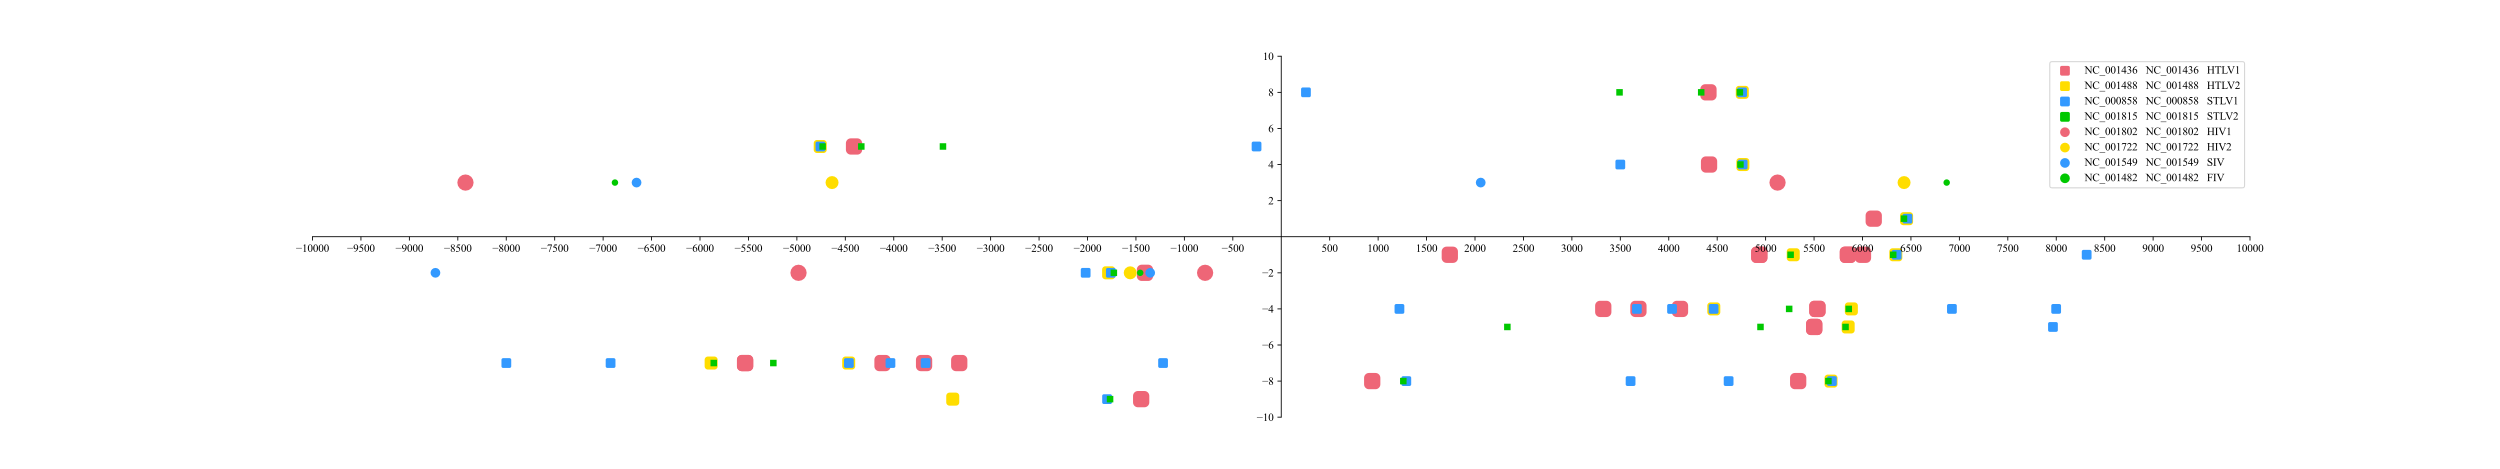 <?xml version="1.0" encoding="utf-8" standalone="no"?>
<!DOCTYPE svg PUBLIC "-//W3C//DTD SVG 1.1//EN"
  "http://www.w3.org/Graphics/SVG/1.1/DTD/svg11.dtd">
<svg xmlns:xlink="http://www.w3.org/1999/xlink" width="2304pt" height="432pt" viewBox="0 0 2304 432" xmlns="http://www.w3.org/2000/svg" version="1.1">
 <defs>
  <style type="text/css">*{stroke-linejoin: round; stroke-linecap: butt}</style>
 </defs>
 <g id="figure_1">
  <g id="patch_1">
   <path d="M 0 432 
L 2304 432 
L 2304 0 
L 0 0 
z
" style="fill: #ffffff"/>
  </g>
  <g id="axes_1">
   <g id="patch_2">
    <path d="M 288 384.48 
L 2073.6 384.48 
L 2073.6 51.84 
L 288 51.84 
z
" style="fill: #ffffff"/>
   </g>
   <g id="PathCollection_1">
    <defs>
     <path id="m97dc0da605" d="M -3 3 
L 3 3 
L 3 -3 
L -3 -3 
z
" style="stroke: #ee6677; stroke-width: 9"/>
    </defs>
    <g clip-path="url(#pddde739a25)">
     <use xlink:href="#m97dc0da605" x="1726.836" y="201.528" style="fill: #ee6677; stroke: #ee6677; stroke-width: 9"/>
     <use xlink:href="#m97dc0da605" x="1336.147" y="234.792" style="fill: #ee6677; stroke: #ee6677; stroke-width: 9"/>
     <use xlink:href="#m97dc0da605" x="1621.397" y="234.792" style="fill: #ee6677; stroke: #ee6677; stroke-width: 9"/>
     <use xlink:href="#m97dc0da605" x="1703.088" y="234.792" style="fill: #ee6677; stroke: #ee6677; stroke-width: 9"/>
     <use xlink:href="#m97dc0da605" x="1621.308" y="234.792" style="fill: #ee6677; stroke: #ee6677; stroke-width: 9"/>
     <use xlink:href="#m97dc0da605" x="1702.999" y="234.792" style="fill: #ee6677; stroke: #ee6677; stroke-width: 9"/>
     <use xlink:href="#m97dc0da605" x="1716.926" y="234.792" style="fill: #ee6677; stroke: #ee6677; stroke-width: 9"/>
     <use xlink:href="#m97dc0da605" x="1055.183" y="251.424" style="fill: #ee6677; stroke: #ee6677; stroke-width: 9"/>
     <use xlink:href="#m97dc0da605" x="1575.06" y="151.632" style="fill: #ee6677; stroke: #ee6677; stroke-width: 9"/>
     <use xlink:href="#m97dc0da605" x="1477.567" y="284.688" style="fill: #ee6677; stroke: #ee6677; stroke-width: 9"/>
     <use xlink:href="#m97dc0da605" x="1509.975" y="284.688" style="fill: #ee6677; stroke: #ee6677; stroke-width: 9"/>
     <use xlink:href="#m97dc0da605" x="1548.276" y="284.688" style="fill: #ee6677; stroke: #ee6677; stroke-width: 9"/>
     <use xlink:href="#m97dc0da605" x="1674.965" y="284.688" style="fill: #ee6677; stroke: #ee6677; stroke-width: 9"/>
     <use xlink:href="#m97dc0da605" x="1674.876" y="284.688" style="fill: #ee6677; stroke: #ee6677; stroke-width: 9"/>
     <use xlink:href="#m97dc0da605" x="1672.019" y="301.32" style="fill: #ee6677; stroke: #ee6677; stroke-width: 9"/>
     <use xlink:href="#m97dc0da605" x="1671.929" y="301.32" style="fill: #ee6677; stroke: #ee6677; stroke-width: 9"/>
     <use xlink:href="#m97dc0da605" x="787.075" y="135" style="fill: #ee6677; stroke: #ee6677; stroke-width: 9"/>
     <use xlink:href="#m97dc0da605" x="884.033" y="334.584" style="fill: #ee6677; stroke: #ee6677; stroke-width: 9"/>
     <use xlink:href="#m97dc0da605" x="851.625" y="334.584" style="fill: #ee6677; stroke: #ee6677; stroke-width: 9"/>
     <use xlink:href="#m97dc0da605" x="813.324" y="334.584" style="fill: #ee6677; stroke: #ee6677; stroke-width: 9"/>
     <use xlink:href="#m97dc0da605" x="686.635" y="334.584" style="fill: #ee6677; stroke: #ee6677; stroke-width: 9"/>
     <use xlink:href="#m97dc0da605" x="686.724" y="334.584" style="fill: #ee6677; stroke: #ee6677; stroke-width: 9"/>
     <use xlink:href="#m97dc0da605" x="1574.525" y="85.104" style="fill: #ee6677; stroke: #ee6677; stroke-width: 9"/>
     <use xlink:href="#m97dc0da605" x="1264.634" y="351.216" style="fill: #ee6677; stroke: #ee6677; stroke-width: 9"/>
     <use xlink:href="#m97dc0da605" x="1657.198" y="351.216" style="fill: #ee6677; stroke: #ee6677; stroke-width: 9"/>
     <use xlink:href="#m97dc0da605" x="1051.701" y="367.848" style="fill: #ee6677; stroke: #ee6677; stroke-width: 9"/>
    </g>
   </g>
   <g id="PathCollection_2"/>
   <g id="PathCollection_3">
    <defs>
     <path id="mbcd330c527" d="M -3 3 
L 3 3 
L 3 -3 
L -3 -3 
z
" style="stroke: #ffdd00; stroke-width: 6"/>
    </defs>
    <g clip-path="url(#pddde739a25)">
     <use xlink:href="#mbcd330c527" x="1757.102" y="201.528" style="fill: #ffdd00; stroke: #ffdd00; stroke-width: 6"/>
     <use xlink:href="#mbcd330c527" x="1652.645" y="234.792" style="fill: #ffdd00; stroke: #ffdd00; stroke-width: 6"/>
     <use xlink:href="#mbcd330c527" x="1747.192" y="234.792" style="fill: #ffdd00; stroke: #ffdd00; stroke-width: 6"/>
     <use xlink:href="#mbcd330c527" x="1021.703" y="251.424" style="fill: #ffdd00; stroke: #ffdd00; stroke-width: 6"/>
     <use xlink:href="#mbcd330c527" x="1606.219" y="151.632" style="fill: #ffdd00; stroke: #ffdd00; stroke-width: 6"/>
     <use xlink:href="#mbcd330c527" x="1579.435" y="284.688" style="fill: #ffdd00; stroke: #ffdd00; stroke-width: 6"/>
     <use xlink:href="#mbcd330c527" x="1706.213" y="284.688" style="fill: #ffdd00; stroke: #ffdd00; stroke-width: 6"/>
     <use xlink:href="#mbcd330c527" x="1703.267" y="301.32" style="fill: #ffdd00; stroke: #ffdd00; stroke-width: 6"/>
     <use xlink:href="#mbcd330c527" x="755.916" y="135" style="fill: #ffdd00; stroke: #ffdd00; stroke-width: 6"/>
     <use xlink:href="#mbcd330c527" x="782.165" y="334.584" style="fill: #ffdd00; stroke: #ffdd00; stroke-width: 6"/>
     <use xlink:href="#mbcd330c527" x="655.387" y="334.584" style="fill: #ffdd00; stroke: #ffdd00; stroke-width: 6"/>
     <use xlink:href="#mbcd330c527" x="1605.684" y="85.104" style="fill: #ffdd00; stroke: #ffdd00; stroke-width: 6"/>
     <use xlink:href="#mbcd330c527" x="1687.464" y="351.216" style="fill: #ffdd00; stroke: #ffdd00; stroke-width: 6"/>
     <use xlink:href="#mbcd330c527" x="878.052" y="367.848" style="fill: #ffdd00; stroke: #ffdd00; stroke-width: 6"/>
    </g>
   </g>
   <g id="PathCollection_4"/>
   <g id="PathCollection_5">
    <defs>
     <path id="m258c59432b" d="M -3 3 
L 3 3 
L 3 -3 
L -3 -3 
z
" style="stroke: #3399ff; stroke-width: 3"/>
    </defs>
    <g clip-path="url(#pddde739a25)">
     <use xlink:href="#m258c59432b" x="1757.906" y="201.528" style="fill: #3399ff; stroke: #3399ff; stroke-width: 3"/>
     <use xlink:href="#m258c59432b" x="1747.996" y="234.792" style="fill: #3399ff; stroke: #3399ff; stroke-width: 3"/>
     <use xlink:href="#m258c59432b" x="1923.074" y="234.792" style="fill: #3399ff; stroke: #3399ff; stroke-width: 3"/>
     <use xlink:href="#m258c59432b" x="1023.756" y="251.424" style="fill: #3399ff; stroke: #3399ff; stroke-width: 3"/>
     <use xlink:href="#m258c59432b" x="1000.544" y="251.424" style="fill: #3399ff; stroke: #3399ff; stroke-width: 3"/>
     <use xlink:href="#m258c59432b" x="1493.28" y="151.632" style="fill: #3399ff; stroke: #3399ff; stroke-width: 3"/>
     <use xlink:href="#m258c59432b" x="1606.041" y="151.632" style="fill: #3399ff; stroke: #3399ff; stroke-width: 3"/>
     <use xlink:href="#m258c59432b" x="1289.722" y="284.688" style="fill: #3399ff; stroke: #3399ff; stroke-width: 3"/>
     <use xlink:href="#m258c59432b" x="1508.547" y="284.688" style="fill: #3399ff; stroke: #3399ff; stroke-width: 3"/>
     <use xlink:href="#m258c59432b" x="1540.956" y="284.688" style="fill: #3399ff; stroke: #3399ff; stroke-width: 3"/>
     <use xlink:href="#m258c59432b" x="1579.257" y="284.688" style="fill: #3399ff; stroke: #3399ff; stroke-width: 3"/>
     <use xlink:href="#m258c59432b" x="1798.885" y="284.688" style="fill: #3399ff; stroke: #3399ff; stroke-width: 3"/>
     <use xlink:href="#m258c59432b" x="1894.951" y="284.688" style="fill: #3399ff; stroke: #3399ff; stroke-width: 3"/>
     <use xlink:href="#m258c59432b" x="1892.004" y="301.32" style="fill: #3399ff; stroke: #3399ff; stroke-width: 3"/>
     <use xlink:href="#m258c59432b" x="1158.034" y="135" style="fill: #3399ff; stroke: #3399ff; stroke-width: 3"/>
     <use xlink:href="#m258c59432b" x="756.095" y="135" style="fill: #3399ff; stroke: #3399ff; stroke-width: 3"/>
     <use xlink:href="#m258c59432b" x="1071.878" y="334.584" style="fill: #3399ff; stroke: #3399ff; stroke-width: 3"/>
     <use xlink:href="#m258c59432b" x="853.053" y="334.584" style="fill: #3399ff; stroke: #3399ff; stroke-width: 3"/>
     <use xlink:href="#m258c59432b" x="820.644" y="334.584" style="fill: #3399ff; stroke: #3399ff; stroke-width: 3"/>
     <use xlink:href="#m258c59432b" x="782.343" y="334.584" style="fill: #3399ff; stroke: #3399ff; stroke-width: 3"/>
     <use xlink:href="#m258c59432b" x="562.715" y="334.584" style="fill: #3399ff; stroke: #3399ff; stroke-width: 3"/>
     <use xlink:href="#m258c59432b" x="466.649" y="334.584" style="fill: #3399ff; stroke: #3399ff; stroke-width: 3"/>
     <use xlink:href="#m258c59432b" x="1203.566" y="85.104" style="fill: #3399ff; stroke: #3399ff; stroke-width: 3"/>
     <use xlink:href="#m258c59432b" x="1605.505" y="85.104" style="fill: #3399ff; stroke: #3399ff; stroke-width: 3"/>
     <use xlink:href="#m258c59432b" x="1296.06" y="351.216" style="fill: #3399ff; stroke: #3399ff; stroke-width: 3"/>
     <use xlink:href="#m258c59432b" x="1688.268" y="351.216" style="fill: #3399ff; stroke: #3399ff; stroke-width: 3"/>
     <use xlink:href="#m258c59432b" x="1502.744" y="351.216" style="fill: #3399ff; stroke: #3399ff; stroke-width: 3"/>
     <use xlink:href="#m258c59432b" x="1593.095" y="351.216" style="fill: #3399ff; stroke: #3399ff; stroke-width: 3"/>
     <use xlink:href="#m258c59432b" x="1020.275" y="367.848" style="fill: #3399ff; stroke: #3399ff; stroke-width: 3"/>
    </g>
   </g>
   <g id="PathCollection_6"/>
   <g id="PathCollection_7">
    <defs>
     <path id="m3d2e6a004b" d="M -3 3 
L 3 3 
L 3 -3 
L -3 -3 
z
"/>
    </defs>
    <g clip-path="url(#pddde739a25)">
     <use xlink:href="#m3d2e6a004b" x="1754.692" y="201.528" style="fill: #00c800"/>
     <use xlink:href="#m3d2e6a004b" x="1650.234" y="234.792" style="fill: #00c800"/>
     <use xlink:href="#m3d2e6a004b" x="1744.782" y="234.792" style="fill: #00c800"/>
     <use xlink:href="#m3d2e6a004b" x="1026.524" y="251.424" style="fill: #00c800"/>
     <use xlink:href="#m3d2e6a004b" x="1603.987" y="151.632" style="fill: #00c800"/>
     <use xlink:href="#m3d2e6a004b" x="1703.802" y="284.688" style="fill: #00c800"/>
     <use xlink:href="#m3d2e6a004b" x="1648.895" y="284.688" style="fill: #00c800"/>
     <use xlink:href="#m3d2e6a004b" x="1389.18" y="301.32" style="fill: #00c800"/>
     <use xlink:href="#m3d2e6a004b" x="1622.468" y="301.32" style="fill: #00c800"/>
     <use xlink:href="#m3d2e6a004b" x="1700.856" y="301.32" style="fill: #00c800"/>
     <use xlink:href="#m3d2e6a004b" x="869.034" y="135" style="fill: #00c800"/>
     <use xlink:href="#m3d2e6a004b" x="793.771" y="135" style="fill: #00c800"/>
     <use xlink:href="#m3d2e6a004b" x="758.148" y="135" style="fill: #00c800"/>
     <use xlink:href="#m3d2e6a004b" x="657.798" y="334.584" style="fill: #00c800"/>
     <use xlink:href="#m3d2e6a004b" x="712.705" y="334.584" style="fill: #00c800"/>
     <use xlink:href="#m3d2e6a004b" x="1492.566" y="85.104" style="fill: #00c800"/>
     <use xlink:href="#m3d2e6a004b" x="1567.829" y="85.104" style="fill: #00c800"/>
     <use xlink:href="#m3d2e6a004b" x="1603.452" y="85.104" style="fill: #00c800"/>
     <use xlink:href="#m3d2e6a004b" x="1293.293" y="351.216" style="fill: #00c800"/>
     <use xlink:href="#m3d2e6a004b" x="1685.053" y="351.216" style="fill: #00c800"/>
     <use xlink:href="#m3d2e6a004b" x="1023.042" y="367.848" style="fill: #00c800"/>
    </g>
   </g>
   <g id="PathCollection_8"/>
   <g id="PathCollection_9">
    <defs>
     <path id="m35b842bd7d" d="M 0 3 
C 0.796 3 1.559 2.684 2.121 2.121 
C 2.684 1.559 3 0.796 3 0 
C 3 -0.796 2.684 -1.559 2.121 -2.121 
C 1.559 -2.684 0.796 -3 0 -3 
C -0.796 -3 -1.559 -2.684 -2.121 -2.121 
C -2.684 -1.559 -3 -0.796 -3 0 
C -3 0.796 -2.684 1.559 -2.121 2.121 
C -1.559 2.684 -0.796 3 0 3 
z
" style="stroke: #ee6677; stroke-width: 9"/>
    </defs>
    <g clip-path="url(#pddde739a25)">
     <use xlink:href="#m35b842bd7d" x="1110.626" y="251.424" style="fill: #ee6677; stroke: #ee6677; stroke-width: 9"/>
     <use xlink:href="#m35b842bd7d" x="735.918" y="251.424" style="fill: #ee6677; stroke: #ee6677; stroke-width: 9"/>
     <use xlink:href="#m35b842bd7d" x="1638.181" y="168.264" style="fill: #ee6677; stroke: #ee6677; stroke-width: 9"/>
     <use xlink:href="#m35b842bd7d" x="428.973" y="168.264" style="fill: #ee6677; stroke: #ee6677; stroke-width: 9"/>
    </g>
   </g>
   <g id="PathCollection_10"/>
   <g id="PathCollection_11">
    <defs>
     <path id="ma47a1d9a11" d="M 0 3 
C 0.796 3 1.559 2.684 2.121 2.121 
C 2.684 1.559 3 0.796 3 0 
C 3 -0.796 2.684 -1.559 2.121 -2.121 
C 1.559 -2.684 0.796 -3 0 -3 
C -0.796 -3 -1.559 -2.684 -2.121 -2.121 
C -2.684 -1.559 -3 -0.796 -3 0 
C -3 0.796 -2.684 1.559 -2.121 2.121 
C -1.559 2.684 -0.796 3 0 3 
z
" style="stroke: #ffdd00; stroke-width: 6"/>
    </defs>
    <g clip-path="url(#pddde739a25)">
     <use xlink:href="#ma47a1d9a11" x="1041.612" y="251.424" style="fill: #ffdd00; stroke: #ffdd00; stroke-width: 6"/>
     <use xlink:href="#ma47a1d9a11" x="1754.781" y="168.264" style="fill: #ffdd00; stroke: #ffdd00; stroke-width: 6"/>
     <use xlink:href="#ma47a1d9a11" x="766.809" y="168.264" style="fill: #ffdd00; stroke: #ffdd00; stroke-width: 6"/>
    </g>
   </g>
   <g id="PathCollection_12"/>
   <g id="PathCollection_13">
    <defs>
     <path id="mcce6c11a4d" d="M 0 3 
C 0.796 3 1.559 2.684 2.121 2.121 
C 2.684 1.559 3 0.796 3 0 
C 3 -0.796 2.684 -1.559 2.121 -2.121 
C 1.559 -2.684 0.796 -3 0 -3 
C -0.796 -3 -1.559 -2.684 -2.121 -2.121 
C -2.684 -1.559 -3 -0.796 -3 0 
C -3 0.796 -2.684 1.559 -2.121 2.121 
C -1.559 2.684 -0.796 3 0 3 
z
" style="stroke: #3399ff; stroke-width: 3"/>
    </defs>
    <g clip-path="url(#pddde739a25)">
     <use xlink:href="#mcce6c11a4d" x="1060.004" y="251.424" style="fill: #3399ff; stroke: #3399ff; stroke-width: 3"/>
     <use xlink:href="#mcce6c11a4d" x="401.296" y="251.424" style="fill: #3399ff; stroke: #3399ff; stroke-width: 3"/>
     <use xlink:href="#mcce6c11a4d" x="1364.628" y="168.264" style="fill: #3399ff; stroke: #3399ff; stroke-width: 3"/>
     <use xlink:href="#mcce6c11a4d" x="586.642" y="168.264" style="fill: #3399ff; stroke: #3399ff; stroke-width: 3"/>
    </g>
   </g>
   <g id="PathCollection_14"/>
   <g id="PathCollection_15">
    <defs>
     <path id="mdce558ae52" d="M 0 3 
C 0.796 3 1.559 2.684 2.121 2.121 
C 2.684 1.559 3 0.796 3 0 
C 3 -0.796 2.684 -1.559 2.121 -2.121 
C 1.559 -2.684 0.796 -3 0 -3 
C -0.796 -3 -1.559 -2.684 -2.121 -2.121 
C -2.684 -1.559 -3 -0.796 -3 0 
C -3 0.796 -2.684 1.559 -2.121 2.121 
C -1.559 2.684 -0.796 3 0 3 
z
"/>
    </defs>
    <g clip-path="url(#pddde739a25)">
     <use xlink:href="#mdce558ae52" x="1050.808" y="251.424" style="fill: #00c800"/>
     <use xlink:href="#mdce558ae52" x="1794.064" y="168.264" style="fill: #00c800"/>
     <use xlink:href="#mdce558ae52" x="566.732" y="168.264" style="fill: #00c800"/>
    </g>
   </g>
   <g id="PathCollection_16"/>
   <g id="matplotlib.axis_1">
    <g id="xtick_1">
     <g id="line2d_1">
      <defs>
       <path id="m31f17d50cc" d="M 0 0 
L 0 3.5 
" style="stroke: #000000; stroke-width: 0.8"/>
      </defs>
      <g>
       <use xlink:href="#m31f17d50cc" x="1136.16" y="218.16" style="stroke: #000000; stroke-width: 0.8"/>
      </g>
     </g>
     <g id="text_1">
      <!-- −500 -->
      <g transform="translate(1125.84 232.104)scale(0.1 -0.1)">
       <defs>
        <path id="TimesNewRomanPSMT-2212" d="M 3484 2000 
L 116 2000 
L 116 2256 
L 3484 2256 
L 3484 2000 
z
" transform="scale(0.016)"/>
        <path id="TimesNewRomanPSMT-35" d="M 2778 4238 
L 2534 3706 
L 1259 3706 
L 981 3138 
Q 1809 3016 2294 2522 
Q 2709 2097 2709 1522 
Q 2709 1188 2573 903 
Q 2438 619 2231 419 
Q 2025 219 1772 97 
Q 1413 -75 1034 -75 
Q 653 -75 479 54 
Q 306 184 306 341 
Q 306 428 378 495 
Q 450 563 559 563 
Q 641 563 702 538 
Q 763 513 909 409 
Q 1144 247 1384 247 
Q 1750 247 2026 523 
Q 2303 800 2303 1197 
Q 2303 1581 2056 1914 
Q 1809 2247 1375 2428 
Q 1034 2569 447 2591 
L 1259 4238 
L 2778 4238 
z
" transform="scale(0.016)"/>
        <path id="TimesNewRomanPSMT-30" d="M 231 2094 
Q 231 2819 450 3342 
Q 669 3866 1031 4122 
Q 1313 4325 1613 4325 
Q 2100 4325 2488 3828 
Q 2972 3213 2972 2159 
Q 2972 1422 2759 906 
Q 2547 391 2217 158 
Q 1888 -75 1581 -75 
Q 975 -75 572 641 
Q 231 1244 231 2094 
z
M 844 2016 
Q 844 1141 1059 588 
Q 1238 122 1591 122 
Q 1759 122 1940 273 
Q 2122 425 2216 781 
Q 2359 1319 2359 2297 
Q 2359 3022 2209 3506 
Q 2097 3866 1919 4016 
Q 1791 4119 1609 4119 
Q 1397 4119 1231 3928 
Q 1006 3669 925 3112 
Q 844 2556 844 2016 
z
" transform="scale(0.016)"/>
       </defs>
       <use xlink:href="#TimesNewRomanPSMT-2212"/>
       <use xlink:href="#TimesNewRomanPSMT-35" x="56.396"/>
       <use xlink:href="#TimesNewRomanPSMT-30" x="106.396"/>
       <use xlink:href="#TimesNewRomanPSMT-30" x="156.396"/>
      </g>
     </g>
    </g>
    <g id="xtick_2">
     <g id="line2d_2">
      <g>
       <use xlink:href="#m31f17d50cc" x="1091.52" y="218.16" style="stroke: #000000; stroke-width: 0.8"/>
      </g>
     </g>
     <g id="text_2">
      <!-- −1000 -->
      <g transform="translate(1078.7 232.104)scale(0.1 -0.1)">
       <defs>
        <path id="TimesNewRomanPSMT-31" d="M 750 3822 
L 1781 4325 
L 1884 4325 
L 1884 747 
Q 1884 391 1914 303 
Q 1944 216 2037 169 
Q 2131 122 2419 116 
L 2419 0 
L 825 0 
L 825 116 
Q 1125 122 1212 167 
Q 1300 213 1334 289 
Q 1369 366 1369 747 
L 1369 3034 
Q 1369 3497 1338 3628 
Q 1316 3728 1258 3775 
Q 1200 3822 1119 3822 
Q 1003 3822 797 3725 
L 750 3822 
z
" transform="scale(0.016)"/>
       </defs>
       <use xlink:href="#TimesNewRomanPSMT-2212"/>
       <use xlink:href="#TimesNewRomanPSMT-31" x="56.396"/>
       <use xlink:href="#TimesNewRomanPSMT-30" x="106.396"/>
       <use xlink:href="#TimesNewRomanPSMT-30" x="156.396"/>
       <use xlink:href="#TimesNewRomanPSMT-30" x="206.396"/>
      </g>
     </g>
    </g>
    <g id="xtick_3">
     <g id="line2d_3">
      <g>
       <use xlink:href="#m31f17d50cc" x="1046.88" y="218.16" style="stroke: #000000; stroke-width: 0.8"/>
      </g>
     </g>
     <g id="text_3">
      <!-- −1500 -->
      <g transform="translate(1034.06 232.104)scale(0.1 -0.1)">
       <use xlink:href="#TimesNewRomanPSMT-2212"/>
       <use xlink:href="#TimesNewRomanPSMT-31" x="56.396"/>
       <use xlink:href="#TimesNewRomanPSMT-35" x="106.396"/>
       <use xlink:href="#TimesNewRomanPSMT-30" x="156.396"/>
       <use xlink:href="#TimesNewRomanPSMT-30" x="206.396"/>
      </g>
     </g>
    </g>
    <g id="xtick_4">
     <g id="line2d_4">
      <g>
       <use xlink:href="#m31f17d50cc" x="1002.24" y="218.16" style="stroke: #000000; stroke-width: 0.8"/>
      </g>
     </g>
     <g id="text_4">
      <!-- −2000 -->
      <g transform="translate(989.42 232.104)scale(0.1 -0.1)">
       <defs>
        <path id="TimesNewRomanPSMT-32" d="M 2934 816 
L 2638 0 
L 138 0 
L 138 116 
Q 1241 1122 1691 1759 
Q 2141 2397 2141 2925 
Q 2141 3328 1894 3587 
Q 1647 3847 1303 3847 
Q 991 3847 742 3664 
Q 494 3481 375 3128 
L 259 3128 
Q 338 3706 661 4015 
Q 984 4325 1469 4325 
Q 1984 4325 2329 3994 
Q 2675 3663 2675 3213 
Q 2675 2891 2525 2569 
Q 2294 2063 1775 1497 
Q 997 647 803 472 
L 1909 472 
Q 2247 472 2383 497 
Q 2519 522 2628 598 
Q 2738 675 2819 816 
L 2934 816 
z
" transform="scale(0.016)"/>
       </defs>
       <use xlink:href="#TimesNewRomanPSMT-2212"/>
       <use xlink:href="#TimesNewRomanPSMT-32" x="56.396"/>
       <use xlink:href="#TimesNewRomanPSMT-30" x="106.396"/>
       <use xlink:href="#TimesNewRomanPSMT-30" x="156.396"/>
       <use xlink:href="#TimesNewRomanPSMT-30" x="206.396"/>
      </g>
     </g>
    </g>
    <g id="xtick_5">
     <g id="line2d_5">
      <g>
       <use xlink:href="#m31f17d50cc" x="957.6" y="218.16" style="stroke: #000000; stroke-width: 0.8"/>
      </g>
     </g>
     <g id="text_5">
      <!-- −2500 -->
      <g transform="translate(944.78 232.104)scale(0.1 -0.1)">
       <use xlink:href="#TimesNewRomanPSMT-2212"/>
       <use xlink:href="#TimesNewRomanPSMT-32" x="56.396"/>
       <use xlink:href="#TimesNewRomanPSMT-35" x="106.396"/>
       <use xlink:href="#TimesNewRomanPSMT-30" x="156.396"/>
       <use xlink:href="#TimesNewRomanPSMT-30" x="206.396"/>
      </g>
     </g>
    </g>
    <g id="xtick_6">
     <g id="line2d_6">
      <g>
       <use xlink:href="#m31f17d50cc" x="912.96" y="218.16" style="stroke: #000000; stroke-width: 0.8"/>
      </g>
     </g>
     <g id="text_6">
      <!-- −3000 -->
      <g transform="translate(900.14 232.104)scale(0.1 -0.1)">
       <defs>
        <path id="TimesNewRomanPSMT-33" d="M 325 3431 
Q 506 3859 782 4092 
Q 1059 4325 1472 4325 
Q 1981 4325 2253 3994 
Q 2459 3747 2459 3466 
Q 2459 3003 1878 2509 
Q 2269 2356 2469 2072 
Q 2669 1788 2669 1403 
Q 2669 853 2319 450 
Q 1863 -75 997 -75 
Q 569 -75 414 31 
Q 259 138 259 259 
Q 259 350 332 419 
Q 406 488 509 488 
Q 588 488 669 463 
Q 722 447 909 348 
Q 1097 250 1169 231 
Q 1284 197 1416 197 
Q 1734 197 1970 444 
Q 2206 691 2206 1028 
Q 2206 1275 2097 1509 
Q 2016 1684 1919 1775 
Q 1784 1900 1550 2001 
Q 1316 2103 1072 2103 
L 972 2103 
L 972 2197 
Q 1219 2228 1467 2375 
Q 1716 2522 1828 2728 
Q 1941 2934 1941 3181 
Q 1941 3503 1739 3701 
Q 1538 3900 1238 3900 
Q 753 3900 428 3381 
L 325 3431 
z
" transform="scale(0.016)"/>
       </defs>
       <use xlink:href="#TimesNewRomanPSMT-2212"/>
       <use xlink:href="#TimesNewRomanPSMT-33" x="56.396"/>
       <use xlink:href="#TimesNewRomanPSMT-30" x="106.396"/>
       <use xlink:href="#TimesNewRomanPSMT-30" x="156.396"/>
       <use xlink:href="#TimesNewRomanPSMT-30" x="206.396"/>
      </g>
     </g>
    </g>
    <g id="xtick_7">
     <g id="line2d_7">
      <g>
       <use xlink:href="#m31f17d50cc" x="868.32" y="218.16" style="stroke: #000000; stroke-width: 0.8"/>
      </g>
     </g>
     <g id="text_7">
      <!-- −3500 -->
      <g transform="translate(855.5 232.104)scale(0.1 -0.1)">
       <use xlink:href="#TimesNewRomanPSMT-2212"/>
       <use xlink:href="#TimesNewRomanPSMT-33" x="56.396"/>
       <use xlink:href="#TimesNewRomanPSMT-35" x="106.396"/>
       <use xlink:href="#TimesNewRomanPSMT-30" x="156.396"/>
       <use xlink:href="#TimesNewRomanPSMT-30" x="206.396"/>
      </g>
     </g>
    </g>
    <g id="xtick_8">
     <g id="line2d_8">
      <g>
       <use xlink:href="#m31f17d50cc" x="823.68" y="218.16" style="stroke: #000000; stroke-width: 0.8"/>
      </g>
     </g>
     <g id="text_8">
      <!-- −4000 -->
      <g transform="translate(810.86 232.104)scale(0.1 -0.1)">
       <defs>
        <path id="TimesNewRomanPSMT-34" d="M 2978 1563 
L 2978 1119 
L 2409 1119 
L 2409 0 
L 1894 0 
L 1894 1119 
L 100 1119 
L 100 1519 
L 2066 4325 
L 2409 4325 
L 2409 1563 
L 2978 1563 
z
M 1894 1563 
L 1894 3666 
L 406 1563 
L 1894 1563 
z
" transform="scale(0.016)"/>
       </defs>
       <use xlink:href="#TimesNewRomanPSMT-2212"/>
       <use xlink:href="#TimesNewRomanPSMT-34" x="56.396"/>
       <use xlink:href="#TimesNewRomanPSMT-30" x="106.396"/>
       <use xlink:href="#TimesNewRomanPSMT-30" x="156.396"/>
       <use xlink:href="#TimesNewRomanPSMT-30" x="206.396"/>
      </g>
     </g>
    </g>
    <g id="xtick_9">
     <g id="line2d_9">
      <g>
       <use xlink:href="#m31f17d50cc" x="779.04" y="218.16" style="stroke: #000000; stroke-width: 0.8"/>
      </g>
     </g>
     <g id="text_9">
      <!-- −4500 -->
      <g transform="translate(766.22 232.104)scale(0.1 -0.1)">
       <use xlink:href="#TimesNewRomanPSMT-2212"/>
       <use xlink:href="#TimesNewRomanPSMT-34" x="56.396"/>
       <use xlink:href="#TimesNewRomanPSMT-35" x="106.396"/>
       <use xlink:href="#TimesNewRomanPSMT-30" x="156.396"/>
       <use xlink:href="#TimesNewRomanPSMT-30" x="206.396"/>
      </g>
     </g>
    </g>
    <g id="xtick_10">
     <g id="line2d_10">
      <g>
       <use xlink:href="#m31f17d50cc" x="734.4" y="218.16" style="stroke: #000000; stroke-width: 0.8"/>
      </g>
     </g>
     <g id="text_10">
      <!-- −5000 -->
      <g transform="translate(721.58 232.104)scale(0.1 -0.1)">
       <use xlink:href="#TimesNewRomanPSMT-2212"/>
       <use xlink:href="#TimesNewRomanPSMT-35" x="56.396"/>
       <use xlink:href="#TimesNewRomanPSMT-30" x="106.396"/>
       <use xlink:href="#TimesNewRomanPSMT-30" x="156.396"/>
       <use xlink:href="#TimesNewRomanPSMT-30" x="206.396"/>
      </g>
     </g>
    </g>
    <g id="xtick_11">
     <g id="line2d_11">
      <g>
       <use xlink:href="#m31f17d50cc" x="689.76" y="218.16" style="stroke: #000000; stroke-width: 0.8"/>
      </g>
     </g>
     <g id="text_11">
      <!-- −5500 -->
      <g transform="translate(676.94 232.104)scale(0.1 -0.1)">
       <use xlink:href="#TimesNewRomanPSMT-2212"/>
       <use xlink:href="#TimesNewRomanPSMT-35" x="56.396"/>
       <use xlink:href="#TimesNewRomanPSMT-35" x="106.396"/>
       <use xlink:href="#TimesNewRomanPSMT-30" x="156.396"/>
       <use xlink:href="#TimesNewRomanPSMT-30" x="206.396"/>
      </g>
     </g>
    </g>
    <g id="xtick_12">
     <g id="line2d_12">
      <g>
       <use xlink:href="#m31f17d50cc" x="645.12" y="218.16" style="stroke: #000000; stroke-width: 0.8"/>
      </g>
     </g>
     <g id="text_12">
      <!-- −6000 -->
      <g transform="translate(632.3 232.104)scale(0.1 -0.1)">
       <defs>
        <path id="TimesNewRomanPSMT-36" d="M 2869 4325 
L 2869 4209 
Q 2456 4169 2195 4045 
Q 1934 3922 1679 3669 
Q 1425 3416 1258 3105 
Q 1091 2794 978 2366 
Q 1428 2675 1881 2675 
Q 2316 2675 2634 2325 
Q 2953 1975 2953 1425 
Q 2953 894 2631 456 
Q 2244 -75 1606 -75 
Q 1172 -75 869 213 
Q 275 772 275 1663 
Q 275 2231 503 2743 
Q 731 3256 1154 3653 
Q 1578 4050 1965 4187 
Q 2353 4325 2688 4325 
L 2869 4325 
z
M 925 2138 
Q 869 1716 869 1456 
Q 869 1156 980 804 
Q 1091 453 1309 247 
Q 1469 100 1697 100 
Q 1969 100 2183 356 
Q 2397 613 2397 1088 
Q 2397 1622 2184 2012 
Q 1972 2403 1581 2403 
Q 1463 2403 1327 2353 
Q 1191 2303 925 2138 
z
" transform="scale(0.016)"/>
       </defs>
       <use xlink:href="#TimesNewRomanPSMT-2212"/>
       <use xlink:href="#TimesNewRomanPSMT-36" x="56.396"/>
       <use xlink:href="#TimesNewRomanPSMT-30" x="106.396"/>
       <use xlink:href="#TimesNewRomanPSMT-30" x="156.396"/>
       <use xlink:href="#TimesNewRomanPSMT-30" x="206.396"/>
      </g>
     </g>
    </g>
    <g id="xtick_13">
     <g id="line2d_13">
      <g>
       <use xlink:href="#m31f17d50cc" x="600.48" y="218.16" style="stroke: #000000; stroke-width: 0.8"/>
      </g>
     </g>
     <g id="text_13">
      <!-- −6500 -->
      <g transform="translate(587.66 232.104)scale(0.1 -0.1)">
       <use xlink:href="#TimesNewRomanPSMT-2212"/>
       <use xlink:href="#TimesNewRomanPSMT-36" x="56.396"/>
       <use xlink:href="#TimesNewRomanPSMT-35" x="106.396"/>
       <use xlink:href="#TimesNewRomanPSMT-30" x="156.396"/>
       <use xlink:href="#TimesNewRomanPSMT-30" x="206.396"/>
      </g>
     </g>
    </g>
    <g id="xtick_14">
     <g id="line2d_14">
      <g>
       <use xlink:href="#m31f17d50cc" x="555.84" y="218.16" style="stroke: #000000; stroke-width: 0.8"/>
      </g>
     </g>
     <g id="text_14">
      <!-- −7000 -->
      <g transform="translate(543.02 232.104)scale(0.1 -0.1)">
       <defs>
        <path id="TimesNewRomanPSMT-37" d="M 644 4238 
L 2916 4238 
L 2916 4119 
L 1503 -88 
L 1153 -88 
L 2419 3728 
L 1253 3728 
Q 900 3728 750 3644 
Q 488 3500 328 3200 
L 238 3234 
L 644 4238 
z
" transform="scale(0.016)"/>
       </defs>
       <use xlink:href="#TimesNewRomanPSMT-2212"/>
       <use xlink:href="#TimesNewRomanPSMT-37" x="56.396"/>
       <use xlink:href="#TimesNewRomanPSMT-30" x="106.396"/>
       <use xlink:href="#TimesNewRomanPSMT-30" x="156.396"/>
       <use xlink:href="#TimesNewRomanPSMT-30" x="206.396"/>
      </g>
     </g>
    </g>
    <g id="xtick_15">
     <g id="line2d_15">
      <g>
       <use xlink:href="#m31f17d50cc" x="511.2" y="218.16" style="stroke: #000000; stroke-width: 0.8"/>
      </g>
     </g>
     <g id="text_15">
      <!-- −7500 -->
      <g transform="translate(498.38 232.104)scale(0.1 -0.1)">
       <use xlink:href="#TimesNewRomanPSMT-2212"/>
       <use xlink:href="#TimesNewRomanPSMT-37" x="56.396"/>
       <use xlink:href="#TimesNewRomanPSMT-35" x="106.396"/>
       <use xlink:href="#TimesNewRomanPSMT-30" x="156.396"/>
       <use xlink:href="#TimesNewRomanPSMT-30" x="206.396"/>
      </g>
     </g>
    </g>
    <g id="xtick_16">
     <g id="line2d_16">
      <g>
       <use xlink:href="#m31f17d50cc" x="466.56" y="218.16" style="stroke: #000000; stroke-width: 0.8"/>
      </g>
     </g>
     <g id="text_16">
      <!-- −8000 -->
      <g transform="translate(453.74 232.104)scale(0.1 -0.1)">
       <defs>
        <path id="TimesNewRomanPSMT-38" d="M 1228 2134 
Q 725 2547 579 2797 
Q 434 3047 434 3316 
Q 434 3728 753 4026 
Q 1072 4325 1600 4325 
Q 2113 4325 2425 4047 
Q 2738 3769 2738 3413 
Q 2738 3175 2569 2928 
Q 2400 2681 1866 2347 
Q 2416 1922 2594 1678 
Q 2831 1359 2831 1006 
Q 2831 559 2490 242 
Q 2150 -75 1597 -75 
Q 994 -75 656 303 
Q 388 606 388 966 
Q 388 1247 577 1523 
Q 766 1800 1228 2134 
z
M 1719 2469 
Q 2094 2806 2194 3001 
Q 2294 3197 2294 3444 
Q 2294 3772 2109 3958 
Q 1925 4144 1606 4144 
Q 1288 4144 1088 3959 
Q 888 3775 888 3528 
Q 888 3366 970 3203 
Q 1053 3041 1206 2894 
L 1719 2469 
z
M 1375 2016 
Q 1116 1797 991 1539 
Q 866 1281 866 981 
Q 866 578 1086 336 
Q 1306 94 1647 94 
Q 1984 94 2187 284 
Q 2391 475 2391 747 
Q 2391 972 2272 1150 
Q 2050 1481 1375 2016 
z
" transform="scale(0.016)"/>
       </defs>
       <use xlink:href="#TimesNewRomanPSMT-2212"/>
       <use xlink:href="#TimesNewRomanPSMT-38" x="56.396"/>
       <use xlink:href="#TimesNewRomanPSMT-30" x="106.396"/>
       <use xlink:href="#TimesNewRomanPSMT-30" x="156.396"/>
       <use xlink:href="#TimesNewRomanPSMT-30" x="206.396"/>
      </g>
     </g>
    </g>
    <g id="xtick_17">
     <g id="line2d_17">
      <g>
       <use xlink:href="#m31f17d50cc" x="421.92" y="218.16" style="stroke: #000000; stroke-width: 0.8"/>
      </g>
     </g>
     <g id="text_17">
      <!-- −8500 -->
      <g transform="translate(409.1 232.104)scale(0.1 -0.1)">
       <use xlink:href="#TimesNewRomanPSMT-2212"/>
       <use xlink:href="#TimesNewRomanPSMT-38" x="56.396"/>
       <use xlink:href="#TimesNewRomanPSMT-35" x="106.396"/>
       <use xlink:href="#TimesNewRomanPSMT-30" x="156.396"/>
       <use xlink:href="#TimesNewRomanPSMT-30" x="206.396"/>
      </g>
     </g>
    </g>
    <g id="xtick_18">
     <g id="line2d_18">
      <g>
       <use xlink:href="#m31f17d50cc" x="377.28" y="218.16" style="stroke: #000000; stroke-width: 0.8"/>
      </g>
     </g>
     <g id="text_18">
      <!-- −9000 -->
      <g transform="translate(364.46 232.104)scale(0.1 -0.1)">
       <defs>
        <path id="TimesNewRomanPSMT-39" d="M 338 -88 
L 338 28 
Q 744 34 1094 217 
Q 1444 400 1770 856 
Q 2097 1313 2225 1859 
Q 1734 1544 1338 1544 
Q 891 1544 572 1889 
Q 253 2234 253 2806 
Q 253 3363 572 3797 
Q 956 4325 1575 4325 
Q 2097 4325 2469 3894 
Q 2925 3359 2925 2575 
Q 2925 1869 2578 1258 
Q 2231 647 1613 244 
Q 1109 -88 516 -88 
L 338 -88 
z
M 2275 2091 
Q 2331 2497 2331 2741 
Q 2331 3044 2228 3395 
Q 2125 3747 1936 3934 
Q 1747 4122 1506 4122 
Q 1228 4122 1018 3872 
Q 809 3622 809 3128 
Q 809 2469 1088 2097 
Q 1291 1828 1588 1828 
Q 1731 1828 1928 1897 
Q 2125 1966 2275 2091 
z
" transform="scale(0.016)"/>
       </defs>
       <use xlink:href="#TimesNewRomanPSMT-2212"/>
       <use xlink:href="#TimesNewRomanPSMT-39" x="56.396"/>
       <use xlink:href="#TimesNewRomanPSMT-30" x="106.396"/>
       <use xlink:href="#TimesNewRomanPSMT-30" x="156.396"/>
       <use xlink:href="#TimesNewRomanPSMT-30" x="206.396"/>
      </g>
     </g>
    </g>
    <g id="xtick_19">
     <g id="line2d_19">
      <g>
       <use xlink:href="#m31f17d50cc" x="332.64" y="218.16" style="stroke: #000000; stroke-width: 0.8"/>
      </g>
     </g>
     <g id="text_19">
      <!-- −9500 -->
      <g transform="translate(319.82 232.104)scale(0.1 -0.1)">
       <use xlink:href="#TimesNewRomanPSMT-2212"/>
       <use xlink:href="#TimesNewRomanPSMT-39" x="56.396"/>
       <use xlink:href="#TimesNewRomanPSMT-35" x="106.396"/>
       <use xlink:href="#TimesNewRomanPSMT-30" x="156.396"/>
       <use xlink:href="#TimesNewRomanPSMT-30" x="206.396"/>
      </g>
     </g>
    </g>
    <g id="xtick_20">
     <g id="line2d_20">
      <g>
       <use xlink:href="#m31f17d50cc" x="288" y="218.16" style="stroke: #000000; stroke-width: 0.8"/>
      </g>
     </g>
     <g id="text_20">
      <!-- −10000 -->
      <g transform="translate(272.68 232.104)scale(0.1 -0.1)">
       <use xlink:href="#TimesNewRomanPSMT-2212"/>
       <use xlink:href="#TimesNewRomanPSMT-31" x="56.396"/>
       <use xlink:href="#TimesNewRomanPSMT-30" x="106.396"/>
       <use xlink:href="#TimesNewRomanPSMT-30" x="156.396"/>
       <use xlink:href="#TimesNewRomanPSMT-30" x="206.396"/>
       <use xlink:href="#TimesNewRomanPSMT-30" x="256.396"/>
      </g>
     </g>
    </g>
    <g id="xtick_21">
     <g id="line2d_21">
      <g>
       <use xlink:href="#m31f17d50cc" x="1225.44" y="218.16" style="stroke: #000000; stroke-width: 0.8"/>
      </g>
     </g>
     <g id="text_21">
      <!-- 500 -->
      <g transform="translate(1217.94 232.104)scale(0.1 -0.1)">
       <use xlink:href="#TimesNewRomanPSMT-35"/>
       <use xlink:href="#TimesNewRomanPSMT-30" x="50"/>
       <use xlink:href="#TimesNewRomanPSMT-30" x="100"/>
      </g>
     </g>
    </g>
    <g id="xtick_22">
     <g id="line2d_22">
      <g>
       <use xlink:href="#m31f17d50cc" x="1270.08" y="218.16" style="stroke: #000000; stroke-width: 0.8"/>
      </g>
     </g>
     <g id="text_22">
      <!-- 1000 -->
      <g transform="translate(1260.08 232.104)scale(0.1 -0.1)">
       <use xlink:href="#TimesNewRomanPSMT-31"/>
       <use xlink:href="#TimesNewRomanPSMT-30" x="50"/>
       <use xlink:href="#TimesNewRomanPSMT-30" x="100"/>
       <use xlink:href="#TimesNewRomanPSMT-30" x="150"/>
      </g>
     </g>
    </g>
    <g id="xtick_23">
     <g id="line2d_23">
      <g>
       <use xlink:href="#m31f17d50cc" x="1314.72" y="218.16" style="stroke: #000000; stroke-width: 0.8"/>
      </g>
     </g>
     <g id="text_23">
      <!-- 1500 -->
      <g transform="translate(1304.72 232.104)scale(0.1 -0.1)">
       <use xlink:href="#TimesNewRomanPSMT-31"/>
       <use xlink:href="#TimesNewRomanPSMT-35" x="50"/>
       <use xlink:href="#TimesNewRomanPSMT-30" x="100"/>
       <use xlink:href="#TimesNewRomanPSMT-30" x="150"/>
      </g>
     </g>
    </g>
    <g id="xtick_24">
     <g id="line2d_24">
      <g>
       <use xlink:href="#m31f17d50cc" x="1359.36" y="218.16" style="stroke: #000000; stroke-width: 0.8"/>
      </g>
     </g>
     <g id="text_24">
      <!-- 2000 -->
      <g transform="translate(1349.36 232.104)scale(0.1 -0.1)">
       <use xlink:href="#TimesNewRomanPSMT-32"/>
       <use xlink:href="#TimesNewRomanPSMT-30" x="50"/>
       <use xlink:href="#TimesNewRomanPSMT-30" x="100"/>
       <use xlink:href="#TimesNewRomanPSMT-30" x="150"/>
      </g>
     </g>
    </g>
    <g id="xtick_25">
     <g id="line2d_25">
      <g>
       <use xlink:href="#m31f17d50cc" x="1404" y="218.16" style="stroke: #000000; stroke-width: 0.8"/>
      </g>
     </g>
     <g id="text_25">
      <!-- 2500 -->
      <g transform="translate(1394 232.104)scale(0.1 -0.1)">
       <use xlink:href="#TimesNewRomanPSMT-32"/>
       <use xlink:href="#TimesNewRomanPSMT-35" x="50"/>
       <use xlink:href="#TimesNewRomanPSMT-30" x="100"/>
       <use xlink:href="#TimesNewRomanPSMT-30" x="150"/>
      </g>
     </g>
    </g>
    <g id="xtick_26">
     <g id="line2d_26">
      <g>
       <use xlink:href="#m31f17d50cc" x="1448.64" y="218.16" style="stroke: #000000; stroke-width: 0.8"/>
      </g>
     </g>
     <g id="text_26">
      <!-- 3000 -->
      <g transform="translate(1438.64 232.104)scale(0.1 -0.1)">
       <use xlink:href="#TimesNewRomanPSMT-33"/>
       <use xlink:href="#TimesNewRomanPSMT-30" x="50"/>
       <use xlink:href="#TimesNewRomanPSMT-30" x="100"/>
       <use xlink:href="#TimesNewRomanPSMT-30" x="150"/>
      </g>
     </g>
    </g>
    <g id="xtick_27">
     <g id="line2d_27">
      <g>
       <use xlink:href="#m31f17d50cc" x="1493.28" y="218.16" style="stroke: #000000; stroke-width: 0.8"/>
      </g>
     </g>
     <g id="text_27">
      <!-- 3500 -->
      <g transform="translate(1483.28 232.104)scale(0.1 -0.1)">
       <use xlink:href="#TimesNewRomanPSMT-33"/>
       <use xlink:href="#TimesNewRomanPSMT-35" x="50"/>
       <use xlink:href="#TimesNewRomanPSMT-30" x="100"/>
       <use xlink:href="#TimesNewRomanPSMT-30" x="150"/>
      </g>
     </g>
    </g>
    <g id="xtick_28">
     <g id="line2d_28">
      <g>
       <use xlink:href="#m31f17d50cc" x="1537.92" y="218.16" style="stroke: #000000; stroke-width: 0.8"/>
      </g>
     </g>
     <g id="text_28">
      <!-- 4000 -->
      <g transform="translate(1527.92 232.104)scale(0.1 -0.1)">
       <use xlink:href="#TimesNewRomanPSMT-34"/>
       <use xlink:href="#TimesNewRomanPSMT-30" x="50"/>
       <use xlink:href="#TimesNewRomanPSMT-30" x="100"/>
       <use xlink:href="#TimesNewRomanPSMT-30" x="150"/>
      </g>
     </g>
    </g>
    <g id="xtick_29">
     <g id="line2d_29">
      <g>
       <use xlink:href="#m31f17d50cc" x="1582.56" y="218.16" style="stroke: #000000; stroke-width: 0.8"/>
      </g>
     </g>
     <g id="text_29">
      <!-- 4500 -->
      <g transform="translate(1572.56 232.104)scale(0.1 -0.1)">
       <use xlink:href="#TimesNewRomanPSMT-34"/>
       <use xlink:href="#TimesNewRomanPSMT-35" x="50"/>
       <use xlink:href="#TimesNewRomanPSMT-30" x="100"/>
       <use xlink:href="#TimesNewRomanPSMT-30" x="150"/>
      </g>
     </g>
    </g>
    <g id="xtick_30">
     <g id="line2d_30">
      <g>
       <use xlink:href="#m31f17d50cc" x="1627.2" y="218.16" style="stroke: #000000; stroke-width: 0.8"/>
      </g>
     </g>
     <g id="text_30">
      <!-- 5000 -->
      <g transform="translate(1617.2 232.104)scale(0.1 -0.1)">
       <use xlink:href="#TimesNewRomanPSMT-35"/>
       <use xlink:href="#TimesNewRomanPSMT-30" x="50"/>
       <use xlink:href="#TimesNewRomanPSMT-30" x="100"/>
       <use xlink:href="#TimesNewRomanPSMT-30" x="150"/>
      </g>
     </g>
    </g>
    <g id="xtick_31">
     <g id="line2d_31">
      <g>
       <use xlink:href="#m31f17d50cc" x="1671.84" y="218.16" style="stroke: #000000; stroke-width: 0.8"/>
      </g>
     </g>
     <g id="text_31">
      <!-- 5500 -->
      <g transform="translate(1661.84 232.104)scale(0.1 -0.1)">
       <use xlink:href="#TimesNewRomanPSMT-35"/>
       <use xlink:href="#TimesNewRomanPSMT-35" x="50"/>
       <use xlink:href="#TimesNewRomanPSMT-30" x="100"/>
       <use xlink:href="#TimesNewRomanPSMT-30" x="150"/>
      </g>
     </g>
    </g>
    <g id="xtick_32">
     <g id="line2d_32">
      <g>
       <use xlink:href="#m31f17d50cc" x="1716.48" y="218.16" style="stroke: #000000; stroke-width: 0.8"/>
      </g>
     </g>
     <g id="text_32">
      <!-- 6000 -->
      <g transform="translate(1706.48 232.104)scale(0.1 -0.1)">
       <use xlink:href="#TimesNewRomanPSMT-36"/>
       <use xlink:href="#TimesNewRomanPSMT-30" x="50"/>
       <use xlink:href="#TimesNewRomanPSMT-30" x="100"/>
       <use xlink:href="#TimesNewRomanPSMT-30" x="150"/>
      </g>
     </g>
    </g>
    <g id="xtick_33">
     <g id="line2d_33">
      <g>
       <use xlink:href="#m31f17d50cc" x="1761.12" y="218.16" style="stroke: #000000; stroke-width: 0.8"/>
      </g>
     </g>
     <g id="text_33">
      <!-- 6500 -->
      <g transform="translate(1751.12 232.104)scale(0.1 -0.1)">
       <use xlink:href="#TimesNewRomanPSMT-36"/>
       <use xlink:href="#TimesNewRomanPSMT-35" x="50"/>
       <use xlink:href="#TimesNewRomanPSMT-30" x="100"/>
       <use xlink:href="#TimesNewRomanPSMT-30" x="150"/>
      </g>
     </g>
    </g>
    <g id="xtick_34">
     <g id="line2d_34">
      <g>
       <use xlink:href="#m31f17d50cc" x="1805.76" y="218.16" style="stroke: #000000; stroke-width: 0.8"/>
      </g>
     </g>
     <g id="text_34">
      <!-- 7000 -->
      <g transform="translate(1795.76 232.104)scale(0.1 -0.1)">
       <use xlink:href="#TimesNewRomanPSMT-37"/>
       <use xlink:href="#TimesNewRomanPSMT-30" x="50"/>
       <use xlink:href="#TimesNewRomanPSMT-30" x="100"/>
       <use xlink:href="#TimesNewRomanPSMT-30" x="150"/>
      </g>
     </g>
    </g>
    <g id="xtick_35">
     <g id="line2d_35">
      <g>
       <use xlink:href="#m31f17d50cc" x="1850.4" y="218.16" style="stroke: #000000; stroke-width: 0.8"/>
      </g>
     </g>
     <g id="text_35">
      <!-- 7500 -->
      <g transform="translate(1840.4 232.104)scale(0.1 -0.1)">
       <use xlink:href="#TimesNewRomanPSMT-37"/>
       <use xlink:href="#TimesNewRomanPSMT-35" x="50"/>
       <use xlink:href="#TimesNewRomanPSMT-30" x="100"/>
       <use xlink:href="#TimesNewRomanPSMT-30" x="150"/>
      </g>
     </g>
    </g>
    <g id="xtick_36">
     <g id="line2d_36">
      <g>
       <use xlink:href="#m31f17d50cc" x="1895.04" y="218.16" style="stroke: #000000; stroke-width: 0.8"/>
      </g>
     </g>
     <g id="text_36">
      <!-- 8000 -->
      <g transform="translate(1885.04 232.104)scale(0.1 -0.1)">
       <use xlink:href="#TimesNewRomanPSMT-38"/>
       <use xlink:href="#TimesNewRomanPSMT-30" x="50"/>
       <use xlink:href="#TimesNewRomanPSMT-30" x="100"/>
       <use xlink:href="#TimesNewRomanPSMT-30" x="150"/>
      </g>
     </g>
    </g>
    <g id="xtick_37">
     <g id="line2d_37">
      <g>
       <use xlink:href="#m31f17d50cc" x="1939.68" y="218.16" style="stroke: #000000; stroke-width: 0.8"/>
      </g>
     </g>
     <g id="text_37">
      <!-- 8500 -->
      <g transform="translate(1929.68 232.104)scale(0.1 -0.1)">
       <use xlink:href="#TimesNewRomanPSMT-38"/>
       <use xlink:href="#TimesNewRomanPSMT-35" x="50"/>
       <use xlink:href="#TimesNewRomanPSMT-30" x="100"/>
       <use xlink:href="#TimesNewRomanPSMT-30" x="150"/>
      </g>
     </g>
    </g>
    <g id="xtick_38">
     <g id="line2d_38">
      <g>
       <use xlink:href="#m31f17d50cc" x="1984.32" y="218.16" style="stroke: #000000; stroke-width: 0.8"/>
      </g>
     </g>
     <g id="text_38">
      <!-- 9000 -->
      <g transform="translate(1974.32 232.104)scale(0.1 -0.1)">
       <use xlink:href="#TimesNewRomanPSMT-39"/>
       <use xlink:href="#TimesNewRomanPSMT-30" x="50"/>
       <use xlink:href="#TimesNewRomanPSMT-30" x="100"/>
       <use xlink:href="#TimesNewRomanPSMT-30" x="150"/>
      </g>
     </g>
    </g>
    <g id="xtick_39">
     <g id="line2d_39">
      <g>
       <use xlink:href="#m31f17d50cc" x="2028.96" y="218.16" style="stroke: #000000; stroke-width: 0.8"/>
      </g>
     </g>
     <g id="text_39">
      <!-- 9500 -->
      <g transform="translate(2018.96 232.104)scale(0.1 -0.1)">
       <use xlink:href="#TimesNewRomanPSMT-39"/>
       <use xlink:href="#TimesNewRomanPSMT-35" x="50"/>
       <use xlink:href="#TimesNewRomanPSMT-30" x="100"/>
       <use xlink:href="#TimesNewRomanPSMT-30" x="150"/>
      </g>
     </g>
    </g>
    <g id="xtick_40">
     <g id="line2d_40">
      <g>
       <use xlink:href="#m31f17d50cc" x="2073.6" y="218.16" style="stroke: #000000; stroke-width: 0.8"/>
      </g>
     </g>
     <g id="text_40">
      <!-- 10000 -->
      <g transform="translate(2061.1 232.104)scale(0.1 -0.1)">
       <use xlink:href="#TimesNewRomanPSMT-31"/>
       <use xlink:href="#TimesNewRomanPSMT-30" x="50"/>
       <use xlink:href="#TimesNewRomanPSMT-30" x="100"/>
       <use xlink:href="#TimesNewRomanPSMT-30" x="150"/>
       <use xlink:href="#TimesNewRomanPSMT-30" x="200"/>
      </g>
     </g>
    </g>
   </g>
   <g id="matplotlib.axis_2">
    <g id="ytick_1">
     <g id="line2d_41">
      <defs>
       <path id="m5e012603da" d="M 0 0 
L -3.5 0 
" style="stroke: #000000; stroke-width: 0.8"/>
      </defs>
      <g>
       <use xlink:href="#m5e012603da" x="1180.8" y="251.424" style="stroke: #000000; stroke-width: 0.8"/>
      </g>
     </g>
     <g id="text_41">
      <!-- −2 -->
      <g transform="translate(1163.161 254.896)scale(0.1 -0.1)">
       <use xlink:href="#TimesNewRomanPSMT-2212"/>
       <use xlink:href="#TimesNewRomanPSMT-32" x="56.396"/>
      </g>
     </g>
    </g>
    <g id="ytick_2">
     <g id="line2d_42">
      <g>
       <use xlink:href="#m5e012603da" x="1180.8" y="284.688" style="stroke: #000000; stroke-width: 0.8"/>
      </g>
     </g>
     <g id="text_42">
      <!-- −4 -->
      <g transform="translate(1163.161 288.16)scale(0.1 -0.1)">
       <use xlink:href="#TimesNewRomanPSMT-2212"/>
       <use xlink:href="#TimesNewRomanPSMT-34" x="56.396"/>
      </g>
     </g>
    </g>
    <g id="ytick_3">
     <g id="line2d_43">
      <g>
       <use xlink:href="#m5e012603da" x="1180.8" y="317.952" style="stroke: #000000; stroke-width: 0.8"/>
      </g>
     </g>
     <g id="text_43">
      <!-- −6 -->
      <g transform="translate(1163.161 321.424)scale(0.1 -0.1)">
       <use xlink:href="#TimesNewRomanPSMT-2212"/>
       <use xlink:href="#TimesNewRomanPSMT-36" x="56.396"/>
      </g>
     </g>
    </g>
    <g id="ytick_4">
     <g id="line2d_44">
      <g>
       <use xlink:href="#m5e012603da" x="1180.8" y="351.216" style="stroke: #000000; stroke-width: 0.8"/>
      </g>
     </g>
     <g id="text_44">
      <!-- −8 -->
      <g transform="translate(1163.161 354.688)scale(0.1 -0.1)">
       <use xlink:href="#TimesNewRomanPSMT-2212"/>
       <use xlink:href="#TimesNewRomanPSMT-38" x="56.396"/>
      </g>
     </g>
    </g>
    <g id="ytick_5">
     <g id="line2d_45">
      <g>
       <use xlink:href="#m5e012603da" x="1180.8" y="384.48" style="stroke: #000000; stroke-width: 0.8"/>
      </g>
     </g>
     <g id="text_45">
      <!-- −10 -->
      <g transform="translate(1158.161 387.952)scale(0.1 -0.1)">
       <use xlink:href="#TimesNewRomanPSMT-2212"/>
       <use xlink:href="#TimesNewRomanPSMT-31" x="56.396"/>
       <use xlink:href="#TimesNewRomanPSMT-30" x="106.396"/>
      </g>
     </g>
    </g>
    <g id="ytick_6">
     <g id="line2d_46">
      <g>
       <use xlink:href="#m5e012603da" x="1180.8" y="184.896" style="stroke: #000000; stroke-width: 0.8"/>
      </g>
     </g>
     <g id="text_46">
      <!-- 2 -->
      <g transform="translate(1168.8 188.368)scale(0.1 -0.1)">
       <use xlink:href="#TimesNewRomanPSMT-32"/>
      </g>
     </g>
    </g>
    <g id="ytick_7">
     <g id="line2d_47">
      <g>
       <use xlink:href="#m5e012603da" x="1180.8" y="151.632" style="stroke: #000000; stroke-width: 0.8"/>
      </g>
     </g>
     <g id="text_47">
      <!-- 4 -->
      <g transform="translate(1168.8 155.104)scale(0.1 -0.1)">
       <use xlink:href="#TimesNewRomanPSMT-34"/>
      </g>
     </g>
    </g>
    <g id="ytick_8">
     <g id="line2d_48">
      <g>
       <use xlink:href="#m5e012603da" x="1180.8" y="118.368" style="stroke: #000000; stroke-width: 0.8"/>
      </g>
     </g>
     <g id="text_48">
      <!-- 6 -->
      <g transform="translate(1168.8 121.84)scale(0.1 -0.1)">
       <use xlink:href="#TimesNewRomanPSMT-36"/>
      </g>
     </g>
    </g>
    <g id="ytick_9">
     <g id="line2d_49">
      <g>
       <use xlink:href="#m5e012603da" x="1180.8" y="85.104" style="stroke: #000000; stroke-width: 0.8"/>
      </g>
     </g>
     <g id="text_49">
      <!-- 8 -->
      <g transform="translate(1168.8 88.576)scale(0.1 -0.1)">
       <use xlink:href="#TimesNewRomanPSMT-38"/>
      </g>
     </g>
    </g>
    <g id="ytick_10">
     <g id="line2d_50">
      <g>
       <use xlink:href="#m5e012603da" x="1180.8" y="51.84" style="stroke: #000000; stroke-width: 0.8"/>
      </g>
     </g>
     <g id="text_50">
      <!-- 10 -->
      <g transform="translate(1163.8 55.312)scale(0.1 -0.1)">
       <use xlink:href="#TimesNewRomanPSMT-31"/>
       <use xlink:href="#TimesNewRomanPSMT-30" x="50"/>
      </g>
     </g>
    </g>
   </g>
   <g id="patch_3">
    <path d="M 1180.8 384.48 
L 1180.8 51.84 
" style="fill: none; stroke: #000000; stroke-width: 0.8; stroke-linejoin: miter; stroke-linecap: square"/>
   </g>
   <g id="patch_4">
    <path d="M 2073.6 384.48 
L 2073.6 51.84 
" style="fill: none"/>
   </g>
   <g id="patch_5">
    <path d="M 288 218.16 
L 2073.6 218.16 
" style="fill: none; stroke: #000000; stroke-width: 0.8; stroke-linejoin: miter; stroke-linecap: square"/>
   </g>
   <g id="patch_6">
    <path d="M 288 51.84 
L 2073.6 51.84 
" style="fill: none"/>
   </g>
   <g id="legend_1">
    <g id="patch_7">
     <path d="M 1891.069 173.102 
L 2066.6 173.102 
Q 2068.6 173.102 2068.6 171.102 
L 2068.6 58.84 
Q 2068.6 56.84 2066.6 56.84 
L 1891.069 56.84 
Q 1889.069 56.84 1889.069 58.84 
L 1889.069 171.102 
Q 1889.069 173.102 1891.069 173.102 
z
" style="fill: #ffffff; opacity: 0.8; stroke: #cccccc; stroke-linejoin: miter"/>
    </g>
    <g id="PathCollection_17">
     <defs>
      <path id="mc7c105f034" d="M -3 3 
L 3 3 
L 3 -3 
L -3 -3 
z
" style="stroke: #ee6677; stroke-width: 3"/>
     </defs>
     <g>
      <use xlink:href="#mc7c105f034" x="1903.069" y="65.215" style="fill: #ee6677; stroke: #ee6677; stroke-width: 3"/>
     </g>
    </g>
    <g id="text_51">
     <!-- NC_001436   NC_001436   HTLV1 -->
     <g transform="translate(1921.069 67.84)scale(0.1 -0.1)">
      <defs>
       <path id="TimesNewRomanPSMT-4e" d="M -84 4238 
L 1066 4238 
L 3656 1059 
L 3656 3503 
Q 3656 3894 3569 3991 
Q 3453 4122 3203 4122 
L 3056 4122 
L 3056 4238 
L 4531 4238 
L 4531 4122 
L 4381 4122 
Q 4113 4122 4000 3959 
Q 3931 3859 3931 3503 
L 3931 -69 
L 3819 -69 
L 1025 3344 
L 1025 734 
Q 1025 344 1109 247 
Q 1228 116 1475 116 
L 1625 116 
L 1625 0 
L 150 0 
L 150 116 
L 297 116 
Q 569 116 681 278 
Q 750 378 750 734 
L 750 3681 
Q 566 3897 470 3965 
Q 375 4034 191 4094 
Q 100 4122 -84 4122 
L -84 4238 
z
" transform="scale(0.016)"/>
       <path id="TimesNewRomanPSMT-43" d="M 3853 4334 
L 3950 2894 
L 3853 2894 
Q 3659 3541 3300 3825 
Q 2941 4109 2438 4109 
Q 2016 4109 1675 3895 
Q 1334 3681 1139 3212 
Q 944 2744 944 2047 
Q 944 1472 1128 1050 
Q 1313 628 1683 403 
Q 2053 178 2528 178 
Q 2941 178 3256 354 
Q 3572 531 3950 1056 
L 4047 994 
Q 3728 428 3303 165 
Q 2878 -97 2294 -97 
Q 1241 -97 663 684 
Q 231 1266 231 2053 
Q 231 2688 515 3219 
Q 800 3750 1298 4042 
Q 1797 4334 2388 4334 
Q 2847 4334 3294 4109 
Q 3425 4041 3481 4041 
Q 3566 4041 3628 4100 
Q 3709 4184 3744 4334 
L 3853 4334 
z
" transform="scale(0.016)"/>
       <path id="TimesNewRomanPSMT-5f" d="M 3256 -1381 
L -53 -1381 
L -53 -1119 
L 3256 -1119 
L 3256 -1381 
z
" transform="scale(0.016)"/>
       <path id="TimesNewRomanPSMT-20" transform="scale(0.016)"/>
       <path id="TimesNewRomanPSMT-48" d="M 1316 2272 
L 3284 2272 
L 3284 3484 
Q 3284 3809 3244 3913 
Q 3213 3991 3113 4047 
Q 2978 4122 2828 4122 
L 2678 4122 
L 2678 4238 
L 4491 4238 
L 4491 4122 
L 4341 4122 
Q 4191 4122 4056 4050 
Q 3956 4000 3920 3898 
Q 3884 3797 3884 3484 
L 3884 750 
Q 3884 428 3925 325 
Q 3956 247 4053 191 
Q 4191 116 4341 116 
L 4491 116 
L 4491 0 
L 2678 0 
L 2678 116 
L 2828 116 
Q 3088 116 3206 269 
Q 3284 369 3284 750 
L 3284 2041 
L 1316 2041 
L 1316 750 
Q 1316 428 1356 325 
Q 1388 247 1488 191 
Q 1622 116 1772 116 
L 1925 116 
L 1925 0 
L 109 0 
L 109 116 
L 259 116 
Q 522 116 641 269 
Q 716 369 716 750 
L 716 3484 
Q 716 3809 675 3913 
Q 644 3991 547 4047 
Q 409 4122 259 4122 
L 109 4122 
L 109 4238 
L 1925 4238 
L 1925 4122 
L 1772 4122 
Q 1622 4122 1488 4050 
Q 1391 4000 1353 3898 
Q 1316 3797 1316 3484 
L 1316 2272 
z
" transform="scale(0.016)"/>
       <path id="TimesNewRomanPSMT-54" d="M 3703 4238 
L 3750 3244 
L 3631 3244 
Q 3597 3506 3538 3619 
Q 3441 3800 3280 3886 
Q 3119 3972 2856 3972 
L 2259 3972 
L 2259 734 
Q 2259 344 2344 247 
Q 2463 116 2709 116 
L 2856 116 
L 2856 0 
L 1059 0 
L 1059 116 
L 1209 116 
Q 1478 116 1591 278 
Q 1659 378 1659 734 
L 1659 3972 
L 1150 3972 
Q 853 3972 728 3928 
Q 566 3869 450 3700 
Q 334 3531 313 3244 
L 194 3244 
L 244 4238 
L 3703 4238 
z
" transform="scale(0.016)"/>
       <path id="TimesNewRomanPSMT-4c" d="M 3669 1172 
L 3772 1150 
L 3409 0 
L 128 0 
L 128 116 
L 288 116 
Q 556 116 672 291 
Q 738 391 738 753 
L 738 3488 
Q 738 3884 650 3984 
Q 528 4122 288 4122 
L 128 4122 
L 128 4238 
L 2047 4238 
L 2047 4122 
Q 1709 4125 1573 4059 
Q 1438 3994 1388 3894 
Q 1338 3794 1338 3416 
L 1338 753 
Q 1338 494 1388 397 
Q 1425 331 1503 300 
Q 1581 269 1991 269 
L 2300 269 
Q 2788 269 2984 341 
Q 3181 413 3343 595 
Q 3506 778 3669 1172 
z
" transform="scale(0.016)"/>
       <path id="TimesNewRomanPSMT-56" d="M 4544 4238 
L 4544 4122 
Q 4319 4081 4203 3978 
Q 4038 3825 3909 3509 
L 2431 -97 
L 2316 -97 
L 728 3556 
Q 606 3838 556 3900 
Q 478 3997 364 4051 
Q 250 4106 56 4122 
L 56 4238 
L 1788 4238 
L 1788 4122 
Q 1494 4094 1406 4022 
Q 1319 3950 1319 3838 
Q 1319 3681 1463 3350 
L 2541 866 
L 3541 3319 
Q 3688 3681 3688 3822 
Q 3688 3913 3597 3995 
Q 3506 4078 3291 4113 
Q 3275 4116 3238 4122 
L 3238 4238 
L 4544 4238 
z
" transform="scale(0.016)"/>
      </defs>
      <use xlink:href="#TimesNewRomanPSMT-4e"/>
      <use xlink:href="#TimesNewRomanPSMT-43" x="72.217"/>
      <use xlink:href="#TimesNewRomanPSMT-5f" x="138.916"/>
      <use xlink:href="#TimesNewRomanPSMT-30" x="188.916"/>
      <use xlink:href="#TimesNewRomanPSMT-30" x="238.916"/>
      <use xlink:href="#TimesNewRomanPSMT-31" x="288.916"/>
      <use xlink:href="#TimesNewRomanPSMT-34" x="338.916"/>
      <use xlink:href="#TimesNewRomanPSMT-33" x="388.916"/>
      <use xlink:href="#TimesNewRomanPSMT-36" x="438.916"/>
      <use xlink:href="#TimesNewRomanPSMT-20" x="488.916"/>
      <use xlink:href="#TimesNewRomanPSMT-20" x="513.916"/>
      <use xlink:href="#TimesNewRomanPSMT-20" x="538.916"/>
      <use xlink:href="#TimesNewRomanPSMT-4e" x="563.916"/>
      <use xlink:href="#TimesNewRomanPSMT-43" x="636.133"/>
      <use xlink:href="#TimesNewRomanPSMT-5f" x="702.832"/>
      <use xlink:href="#TimesNewRomanPSMT-30" x="752.832"/>
      <use xlink:href="#TimesNewRomanPSMT-30" x="802.832"/>
      <use xlink:href="#TimesNewRomanPSMT-31" x="852.832"/>
      <use xlink:href="#TimesNewRomanPSMT-34" x="902.832"/>
      <use xlink:href="#TimesNewRomanPSMT-33" x="952.832"/>
      <use xlink:href="#TimesNewRomanPSMT-36" x="1002.832"/>
      <use xlink:href="#TimesNewRomanPSMT-20" x="1052.832"/>
      <use xlink:href="#TimesNewRomanPSMT-20" x="1077.832"/>
      <use xlink:href="#TimesNewRomanPSMT-20" x="1102.832"/>
      <use xlink:href="#TimesNewRomanPSMT-48" x="1127.832"/>
      <use xlink:href="#TimesNewRomanPSMT-54" x="1200.049"/>
      <use xlink:href="#TimesNewRomanPSMT-4c" x="1261.133"/>
      <use xlink:href="#TimesNewRomanPSMT-56" x="1313.092"/>
      <use xlink:href="#TimesNewRomanPSMT-31" x="1385.309"/>
     </g>
    </g>
    <g id="PathCollection_18">
     <defs>
      <path id="mad455b3e43" d="M -3 3 
L 3 3 
L 3 -3 
L -3 -3 
z
" style="stroke: #ffdd00; stroke-width: 3"/>
     </defs>
     <g>
      <use xlink:href="#mad455b3e43" x="1903.069" y="79.373" style="fill: #ffdd00; stroke: #ffdd00; stroke-width: 3"/>
     </g>
    </g>
    <g id="text_52">
     <!-- NC_001488   NC_001488   HTLV2 -->
     <g transform="translate(1921.069 81.998)scale(0.1 -0.1)">
      <use xlink:href="#TimesNewRomanPSMT-4e"/>
      <use xlink:href="#TimesNewRomanPSMT-43" x="72.217"/>
      <use xlink:href="#TimesNewRomanPSMT-5f" x="138.916"/>
      <use xlink:href="#TimesNewRomanPSMT-30" x="188.916"/>
      <use xlink:href="#TimesNewRomanPSMT-30" x="238.916"/>
      <use xlink:href="#TimesNewRomanPSMT-31" x="288.916"/>
      <use xlink:href="#TimesNewRomanPSMT-34" x="338.916"/>
      <use xlink:href="#TimesNewRomanPSMT-38" x="388.916"/>
      <use xlink:href="#TimesNewRomanPSMT-38" x="438.916"/>
      <use xlink:href="#TimesNewRomanPSMT-20" x="488.916"/>
      <use xlink:href="#TimesNewRomanPSMT-20" x="513.916"/>
      <use xlink:href="#TimesNewRomanPSMT-20" x="538.916"/>
      <use xlink:href="#TimesNewRomanPSMT-4e" x="563.916"/>
      <use xlink:href="#TimesNewRomanPSMT-43" x="636.133"/>
      <use xlink:href="#TimesNewRomanPSMT-5f" x="702.832"/>
      <use xlink:href="#TimesNewRomanPSMT-30" x="752.832"/>
      <use xlink:href="#TimesNewRomanPSMT-30" x="802.832"/>
      <use xlink:href="#TimesNewRomanPSMT-31" x="852.832"/>
      <use xlink:href="#TimesNewRomanPSMT-34" x="902.832"/>
      <use xlink:href="#TimesNewRomanPSMT-38" x="952.832"/>
      <use xlink:href="#TimesNewRomanPSMT-38" x="1002.832"/>
      <use xlink:href="#TimesNewRomanPSMT-20" x="1052.832"/>
      <use xlink:href="#TimesNewRomanPSMT-20" x="1077.832"/>
      <use xlink:href="#TimesNewRomanPSMT-20" x="1102.832"/>
      <use xlink:href="#TimesNewRomanPSMT-48" x="1127.832"/>
      <use xlink:href="#TimesNewRomanPSMT-54" x="1200.049"/>
      <use xlink:href="#TimesNewRomanPSMT-4c" x="1261.133"/>
      <use xlink:href="#TimesNewRomanPSMT-56" x="1313.092"/>
      <use xlink:href="#TimesNewRomanPSMT-32" x="1385.309"/>
     </g>
    </g>
    <g id="PathCollection_19">
     <g>
      <use xlink:href="#m258c59432b" x="1903.069" y="93.531" style="fill: #3399ff; stroke: #3399ff; stroke-width: 3"/>
     </g>
    </g>
    <g id="text_53">
     <!-- NC_000858   NC_000858   STLV1 -->
     <g transform="translate(1921.069 96.156)scale(0.1 -0.1)">
      <defs>
       <path id="TimesNewRomanPSMT-53" d="M 2934 4334 
L 2934 2869 
L 2819 2869 
Q 2763 3291 2617 3541 
Q 2472 3791 2203 3937 
Q 1934 4084 1647 4084 
Q 1322 4084 1109 3886 
Q 897 3688 897 3434 
Q 897 3241 1031 3081 
Q 1225 2847 1953 2456 
Q 2547 2138 2764 1967 
Q 2981 1797 3098 1565 
Q 3216 1334 3216 1081 
Q 3216 600 2842 251 
Q 2469 -97 1881 -97 
Q 1697 -97 1534 -69 
Q 1438 -53 1133 45 
Q 828 144 747 144 
Q 669 144 623 97 
Q 578 50 556 -97 
L 441 -97 
L 441 1356 
L 556 1356 
Q 638 900 775 673 
Q 913 447 1195 297 
Q 1478 147 1816 147 
Q 2206 147 2432 353 
Q 2659 559 2659 841 
Q 2659 997 2573 1156 
Q 2488 1316 2306 1453 
Q 2184 1547 1640 1851 
Q 1097 2156 867 2337 
Q 638 2519 519 2737 
Q 400 2956 400 3219 
Q 400 3675 750 4004 
Q 1100 4334 1641 4334 
Q 1978 4334 2356 4169 
Q 2531 4091 2603 4091 
Q 2684 4091 2736 4139 
Q 2788 4188 2819 4334 
L 2934 4334 
z
" transform="scale(0.016)"/>
      </defs>
      <use xlink:href="#TimesNewRomanPSMT-4e"/>
      <use xlink:href="#TimesNewRomanPSMT-43" x="72.217"/>
      <use xlink:href="#TimesNewRomanPSMT-5f" x="138.916"/>
      <use xlink:href="#TimesNewRomanPSMT-30" x="188.916"/>
      <use xlink:href="#TimesNewRomanPSMT-30" x="238.916"/>
      <use xlink:href="#TimesNewRomanPSMT-30" x="288.916"/>
      <use xlink:href="#TimesNewRomanPSMT-38" x="338.916"/>
      <use xlink:href="#TimesNewRomanPSMT-35" x="388.916"/>
      <use xlink:href="#TimesNewRomanPSMT-38" x="438.916"/>
      <use xlink:href="#TimesNewRomanPSMT-20" x="488.916"/>
      <use xlink:href="#TimesNewRomanPSMT-20" x="513.916"/>
      <use xlink:href="#TimesNewRomanPSMT-20" x="538.916"/>
      <use xlink:href="#TimesNewRomanPSMT-4e" x="563.916"/>
      <use xlink:href="#TimesNewRomanPSMT-43" x="636.133"/>
      <use xlink:href="#TimesNewRomanPSMT-5f" x="702.832"/>
      <use xlink:href="#TimesNewRomanPSMT-30" x="752.832"/>
      <use xlink:href="#TimesNewRomanPSMT-30" x="802.832"/>
      <use xlink:href="#TimesNewRomanPSMT-30" x="852.832"/>
      <use xlink:href="#TimesNewRomanPSMT-38" x="902.832"/>
      <use xlink:href="#TimesNewRomanPSMT-35" x="952.832"/>
      <use xlink:href="#TimesNewRomanPSMT-38" x="1002.832"/>
      <use xlink:href="#TimesNewRomanPSMT-20" x="1052.832"/>
      <use xlink:href="#TimesNewRomanPSMT-20" x="1077.832"/>
      <use xlink:href="#TimesNewRomanPSMT-20" x="1102.832"/>
      <use xlink:href="#TimesNewRomanPSMT-53" x="1127.832"/>
      <use xlink:href="#TimesNewRomanPSMT-54" x="1183.447"/>
      <use xlink:href="#TimesNewRomanPSMT-4c" x="1244.531"/>
      <use xlink:href="#TimesNewRomanPSMT-56" x="1296.49"/>
      <use xlink:href="#TimesNewRomanPSMT-31" x="1368.707"/>
     </g>
    </g>
    <g id="PathCollection_20">
     <defs>
      <path id="mdf7782f318" d="M -3 3 
L 3 3 
L 3 -3 
L -3 -3 
z
" style="stroke: #00c800; stroke-width: 3"/>
     </defs>
     <g>
      <use xlink:href="#mdf7782f318" x="1903.069" y="107.688" style="fill: #00c800; stroke: #00c800; stroke-width: 3"/>
     </g>
    </g>
    <g id="text_54">
     <!-- NC_001815   NC_001815   STLV2 -->
     <g transform="translate(1921.069 110.313)scale(0.1 -0.1)">
      <use xlink:href="#TimesNewRomanPSMT-4e"/>
      <use xlink:href="#TimesNewRomanPSMT-43" x="72.217"/>
      <use xlink:href="#TimesNewRomanPSMT-5f" x="138.916"/>
      <use xlink:href="#TimesNewRomanPSMT-30" x="188.916"/>
      <use xlink:href="#TimesNewRomanPSMT-30" x="238.916"/>
      <use xlink:href="#TimesNewRomanPSMT-31" x="288.916"/>
      <use xlink:href="#TimesNewRomanPSMT-38" x="338.916"/>
      <use xlink:href="#TimesNewRomanPSMT-31" x="388.916"/>
      <use xlink:href="#TimesNewRomanPSMT-35" x="438.916"/>
      <use xlink:href="#TimesNewRomanPSMT-20" x="488.916"/>
      <use xlink:href="#TimesNewRomanPSMT-20" x="513.916"/>
      <use xlink:href="#TimesNewRomanPSMT-20" x="538.916"/>
      <use xlink:href="#TimesNewRomanPSMT-4e" x="563.916"/>
      <use xlink:href="#TimesNewRomanPSMT-43" x="636.133"/>
      <use xlink:href="#TimesNewRomanPSMT-5f" x="702.832"/>
      <use xlink:href="#TimesNewRomanPSMT-30" x="752.832"/>
      <use xlink:href="#TimesNewRomanPSMT-30" x="802.832"/>
      <use xlink:href="#TimesNewRomanPSMT-31" x="852.832"/>
      <use xlink:href="#TimesNewRomanPSMT-38" x="902.832"/>
      <use xlink:href="#TimesNewRomanPSMT-31" x="952.832"/>
      <use xlink:href="#TimesNewRomanPSMT-35" x="1002.832"/>
      <use xlink:href="#TimesNewRomanPSMT-20" x="1052.832"/>
      <use xlink:href="#TimesNewRomanPSMT-20" x="1077.832"/>
      <use xlink:href="#TimesNewRomanPSMT-20" x="1102.832"/>
      <use xlink:href="#TimesNewRomanPSMT-53" x="1127.832"/>
      <use xlink:href="#TimesNewRomanPSMT-54" x="1183.447"/>
      <use xlink:href="#TimesNewRomanPSMT-4c" x="1244.531"/>
      <use xlink:href="#TimesNewRomanPSMT-56" x="1296.49"/>
      <use xlink:href="#TimesNewRomanPSMT-32" x="1368.707"/>
     </g>
    </g>
    <g id="PathCollection_21">
     <defs>
      <path id="mb8efafe1d3" d="M 0 3 
C 0.796 3 1.559 2.684 2.121 2.121 
C 2.684 1.559 3 0.796 3 0 
C 3 -0.796 2.684 -1.559 2.121 -2.121 
C 1.559 -2.684 0.796 -3 0 -3 
C -0.796 -3 -1.559 -2.684 -2.121 -2.121 
C -2.684 -1.559 -3 -0.796 -3 0 
C -3 0.796 -2.684 1.559 -2.121 2.121 
C -1.559 2.684 -0.796 3 0 3 
z
" style="stroke: #ee6677; stroke-width: 3"/>
     </defs>
     <g>
      <use xlink:href="#mb8efafe1d3" x="1903.069" y="121.846" style="fill: #ee6677; stroke: #ee6677; stroke-width: 3"/>
     </g>
    </g>
    <g id="text_55">
     <!-- NC_001802   NC_001802   HIV1 -->
     <g transform="translate(1921.069 124.471)scale(0.1 -0.1)">
      <defs>
       <path id="TimesNewRomanPSMT-49" d="M 1975 116 
L 1975 0 
L 159 0 
L 159 116 
L 309 116 
Q 572 116 691 269 
Q 766 369 766 750 
L 766 3488 
Q 766 3809 725 3913 
Q 694 3991 597 4047 
Q 459 4122 309 4122 
L 159 4122 
L 159 4238 
L 1975 4238 
L 1975 4122 
L 1822 4122 
Q 1563 4122 1444 3969 
Q 1366 3869 1366 3488 
L 1366 750 
Q 1366 428 1406 325 
Q 1438 247 1538 191 
Q 1672 116 1822 116 
L 1975 116 
z
" transform="scale(0.016)"/>
      </defs>
      <use xlink:href="#TimesNewRomanPSMT-4e"/>
      <use xlink:href="#TimesNewRomanPSMT-43" x="72.217"/>
      <use xlink:href="#TimesNewRomanPSMT-5f" x="138.916"/>
      <use xlink:href="#TimesNewRomanPSMT-30" x="188.916"/>
      <use xlink:href="#TimesNewRomanPSMT-30" x="238.916"/>
      <use xlink:href="#TimesNewRomanPSMT-31" x="288.916"/>
      <use xlink:href="#TimesNewRomanPSMT-38" x="338.916"/>
      <use xlink:href="#TimesNewRomanPSMT-30" x="388.916"/>
      <use xlink:href="#TimesNewRomanPSMT-32" x="438.916"/>
      <use xlink:href="#TimesNewRomanPSMT-20" x="488.916"/>
      <use xlink:href="#TimesNewRomanPSMT-20" x="513.916"/>
      <use xlink:href="#TimesNewRomanPSMT-20" x="538.916"/>
      <use xlink:href="#TimesNewRomanPSMT-4e" x="563.916"/>
      <use xlink:href="#TimesNewRomanPSMT-43" x="636.133"/>
      <use xlink:href="#TimesNewRomanPSMT-5f" x="702.832"/>
      <use xlink:href="#TimesNewRomanPSMT-30" x="752.832"/>
      <use xlink:href="#TimesNewRomanPSMT-30" x="802.832"/>
      <use xlink:href="#TimesNewRomanPSMT-31" x="852.832"/>
      <use xlink:href="#TimesNewRomanPSMT-38" x="902.832"/>
      <use xlink:href="#TimesNewRomanPSMT-30" x="952.832"/>
      <use xlink:href="#TimesNewRomanPSMT-32" x="1002.832"/>
      <use xlink:href="#TimesNewRomanPSMT-20" x="1052.832"/>
      <use xlink:href="#TimesNewRomanPSMT-20" x="1077.832"/>
      <use xlink:href="#TimesNewRomanPSMT-20" x="1102.832"/>
      <use xlink:href="#TimesNewRomanPSMT-48" x="1127.832"/>
      <use xlink:href="#TimesNewRomanPSMT-49" x="1200.049"/>
      <use xlink:href="#TimesNewRomanPSMT-56" x="1233.35"/>
      <use xlink:href="#TimesNewRomanPSMT-31" x="1305.566"/>
     </g>
    </g>
    <g id="PathCollection_22">
     <defs>
      <path id="mf2de82f708" d="M 0 3 
C 0.796 3 1.559 2.684 2.121 2.121 
C 2.684 1.559 3 0.796 3 0 
C 3 -0.796 2.684 -1.559 2.121 -2.121 
C 1.559 -2.684 0.796 -3 0 -3 
C -0.796 -3 -1.559 -2.684 -2.121 -2.121 
C -2.684 -1.559 -3 -0.796 -3 0 
C -3 0.796 -2.684 1.559 -2.121 2.121 
C -1.559 2.684 -0.796 3 0 3 
z
" style="stroke: #ffdd00; stroke-width: 3"/>
     </defs>
     <g>
      <use xlink:href="#mf2de82f708" x="1903.069" y="136.004" style="fill: #ffdd00; stroke: #ffdd00; stroke-width: 3"/>
     </g>
    </g>
    <g id="text_56">
     <!-- NC_001722   NC_001722   HIV2 -->
     <g transform="translate(1921.069 138.629)scale(0.1 -0.1)">
      <use xlink:href="#TimesNewRomanPSMT-4e"/>
      <use xlink:href="#TimesNewRomanPSMT-43" x="72.217"/>
      <use xlink:href="#TimesNewRomanPSMT-5f" x="138.916"/>
      <use xlink:href="#TimesNewRomanPSMT-30" x="188.916"/>
      <use xlink:href="#TimesNewRomanPSMT-30" x="238.916"/>
      <use xlink:href="#TimesNewRomanPSMT-31" x="288.916"/>
      <use xlink:href="#TimesNewRomanPSMT-37" x="338.916"/>
      <use xlink:href="#TimesNewRomanPSMT-32" x="388.916"/>
      <use xlink:href="#TimesNewRomanPSMT-32" x="438.916"/>
      <use xlink:href="#TimesNewRomanPSMT-20" x="488.916"/>
      <use xlink:href="#TimesNewRomanPSMT-20" x="513.916"/>
      <use xlink:href="#TimesNewRomanPSMT-20" x="538.916"/>
      <use xlink:href="#TimesNewRomanPSMT-4e" x="563.916"/>
      <use xlink:href="#TimesNewRomanPSMT-43" x="636.133"/>
      <use xlink:href="#TimesNewRomanPSMT-5f" x="702.832"/>
      <use xlink:href="#TimesNewRomanPSMT-30" x="752.832"/>
      <use xlink:href="#TimesNewRomanPSMT-30" x="802.832"/>
      <use xlink:href="#TimesNewRomanPSMT-31" x="852.832"/>
      <use xlink:href="#TimesNewRomanPSMT-37" x="902.832"/>
      <use xlink:href="#TimesNewRomanPSMT-32" x="952.832"/>
      <use xlink:href="#TimesNewRomanPSMT-32" x="1002.832"/>
      <use xlink:href="#TimesNewRomanPSMT-20" x="1052.832"/>
      <use xlink:href="#TimesNewRomanPSMT-20" x="1077.832"/>
      <use xlink:href="#TimesNewRomanPSMT-20" x="1102.832"/>
      <use xlink:href="#TimesNewRomanPSMT-48" x="1127.832"/>
      <use xlink:href="#TimesNewRomanPSMT-49" x="1200.049"/>
      <use xlink:href="#TimesNewRomanPSMT-56" x="1233.35"/>
      <use xlink:href="#TimesNewRomanPSMT-32" x="1305.566"/>
     </g>
    </g>
    <g id="PathCollection_23">
     <g>
      <use xlink:href="#mcce6c11a4d" x="1903.069" y="150.162" style="fill: #3399ff; stroke: #3399ff; stroke-width: 3"/>
     </g>
    </g>
    <g id="text_57">
     <!-- NC_001549   NC_001549   SIV -->
     <g transform="translate(1921.069 152.787)scale(0.1 -0.1)">
      <use xlink:href="#TimesNewRomanPSMT-4e"/>
      <use xlink:href="#TimesNewRomanPSMT-43" x="72.217"/>
      <use xlink:href="#TimesNewRomanPSMT-5f" x="138.916"/>
      <use xlink:href="#TimesNewRomanPSMT-30" x="188.916"/>
      <use xlink:href="#TimesNewRomanPSMT-30" x="238.916"/>
      <use xlink:href="#TimesNewRomanPSMT-31" x="288.916"/>
      <use xlink:href="#TimesNewRomanPSMT-35" x="338.916"/>
      <use xlink:href="#TimesNewRomanPSMT-34" x="388.916"/>
      <use xlink:href="#TimesNewRomanPSMT-39" x="438.916"/>
      <use xlink:href="#TimesNewRomanPSMT-20" x="488.916"/>
      <use xlink:href="#TimesNewRomanPSMT-20" x="513.916"/>
      <use xlink:href="#TimesNewRomanPSMT-20" x="538.916"/>
      <use xlink:href="#TimesNewRomanPSMT-4e" x="563.916"/>
      <use xlink:href="#TimesNewRomanPSMT-43" x="636.133"/>
      <use xlink:href="#TimesNewRomanPSMT-5f" x="702.832"/>
      <use xlink:href="#TimesNewRomanPSMT-30" x="752.832"/>
      <use xlink:href="#TimesNewRomanPSMT-30" x="802.832"/>
      <use xlink:href="#TimesNewRomanPSMT-31" x="852.832"/>
      <use xlink:href="#TimesNewRomanPSMT-35" x="902.832"/>
      <use xlink:href="#TimesNewRomanPSMT-34" x="952.832"/>
      <use xlink:href="#TimesNewRomanPSMT-39" x="1002.832"/>
      <use xlink:href="#TimesNewRomanPSMT-20" x="1052.832"/>
      <use xlink:href="#TimesNewRomanPSMT-20" x="1077.832"/>
      <use xlink:href="#TimesNewRomanPSMT-20" x="1102.832"/>
      <use xlink:href="#TimesNewRomanPSMT-53" x="1127.832"/>
      <use xlink:href="#TimesNewRomanPSMT-49" x="1183.447"/>
      <use xlink:href="#TimesNewRomanPSMT-56" x="1216.748"/>
     </g>
    </g>
    <g id="PathCollection_24">
     <defs>
      <path id="m3f917c98e3" d="M 0 3 
C 0.796 3 1.559 2.684 2.121 2.121 
C 2.684 1.559 3 0.796 3 0 
C 3 -0.796 2.684 -1.559 2.121 -2.121 
C 1.559 -2.684 0.796 -3 0 -3 
C -0.796 -3 -1.559 -2.684 -2.121 -2.121 
C -2.684 -1.559 -3 -0.796 -3 0 
C -3 0.796 -2.684 1.559 -2.121 2.121 
C -1.559 2.684 -0.796 3 0 3 
z
" style="stroke: #00c800; stroke-width: 3"/>
     </defs>
     <g>
      <use xlink:href="#m3f917c98e3" x="1903.069" y="164.32" style="fill: #00c800; stroke: #00c800; stroke-width: 3"/>
     </g>
    </g>
    <g id="text_58">
     <!-- NC_001482   NC_001482   FIV -->
     <g transform="translate(1921.069 166.945)scale(0.1 -0.1)">
      <defs>
       <path id="TimesNewRomanPSMT-46" d="M 1309 4006 
L 1309 2341 
L 2081 2341 
Q 2347 2341 2470 2458 
Q 2594 2575 2634 2922 
L 2750 2922 
L 2750 1488 
L 2634 1488 
Q 2631 1734 2570 1850 
Q 2509 1966 2401 2023 
Q 2294 2081 2081 2081 
L 1309 2081 
L 1309 750 
Q 1309 428 1350 325 
Q 1381 247 1481 191 
Q 1619 116 1769 116 
L 1922 116 
L 1922 0 
L 103 0 
L 103 116 
L 253 116 
Q 516 116 634 269 
Q 709 369 709 750 
L 709 3488 
Q 709 3809 669 3913 
Q 638 3991 541 4047 
Q 406 4122 253 4122 
L 103 4122 
L 103 4238 
L 3256 4238 
L 3297 3306 
L 3188 3306 
Q 3106 3603 2998 3742 
Q 2891 3881 2733 3943 
Q 2575 4006 2244 4006 
L 1309 4006 
z
" transform="scale(0.016)"/>
      </defs>
      <use xlink:href="#TimesNewRomanPSMT-4e"/>
      <use xlink:href="#TimesNewRomanPSMT-43" x="72.217"/>
      <use xlink:href="#TimesNewRomanPSMT-5f" x="138.916"/>
      <use xlink:href="#TimesNewRomanPSMT-30" x="188.916"/>
      <use xlink:href="#TimesNewRomanPSMT-30" x="238.916"/>
      <use xlink:href="#TimesNewRomanPSMT-31" x="288.916"/>
      <use xlink:href="#TimesNewRomanPSMT-34" x="338.916"/>
      <use xlink:href="#TimesNewRomanPSMT-38" x="388.916"/>
      <use xlink:href="#TimesNewRomanPSMT-32" x="438.916"/>
      <use xlink:href="#TimesNewRomanPSMT-20" x="488.916"/>
      <use xlink:href="#TimesNewRomanPSMT-20" x="513.916"/>
      <use xlink:href="#TimesNewRomanPSMT-20" x="538.916"/>
      <use xlink:href="#TimesNewRomanPSMT-4e" x="563.916"/>
      <use xlink:href="#TimesNewRomanPSMT-43" x="636.133"/>
      <use xlink:href="#TimesNewRomanPSMT-5f" x="702.832"/>
      <use xlink:href="#TimesNewRomanPSMT-30" x="752.832"/>
      <use xlink:href="#TimesNewRomanPSMT-30" x="802.832"/>
      <use xlink:href="#TimesNewRomanPSMT-31" x="852.832"/>
      <use xlink:href="#TimesNewRomanPSMT-34" x="902.832"/>
      <use xlink:href="#TimesNewRomanPSMT-38" x="952.832"/>
      <use xlink:href="#TimesNewRomanPSMT-32" x="1002.832"/>
      <use xlink:href="#TimesNewRomanPSMT-20" x="1052.832"/>
      <use xlink:href="#TimesNewRomanPSMT-20" x="1077.832"/>
      <use xlink:href="#TimesNewRomanPSMT-20" x="1102.832"/>
      <use xlink:href="#TimesNewRomanPSMT-46" x="1127.832"/>
      <use xlink:href="#TimesNewRomanPSMT-49" x="1183.447"/>
      <use xlink:href="#TimesNewRomanPSMT-56" x="1216.748"/>
     </g>
    </g>
   </g>
  </g>
 </g>
 <defs>
  <clipPath id="pddde739a25">
   <rect x="288" y="51.84" width="1785.6" height="332.64"/>
  </clipPath>
 </defs>
</svg>
